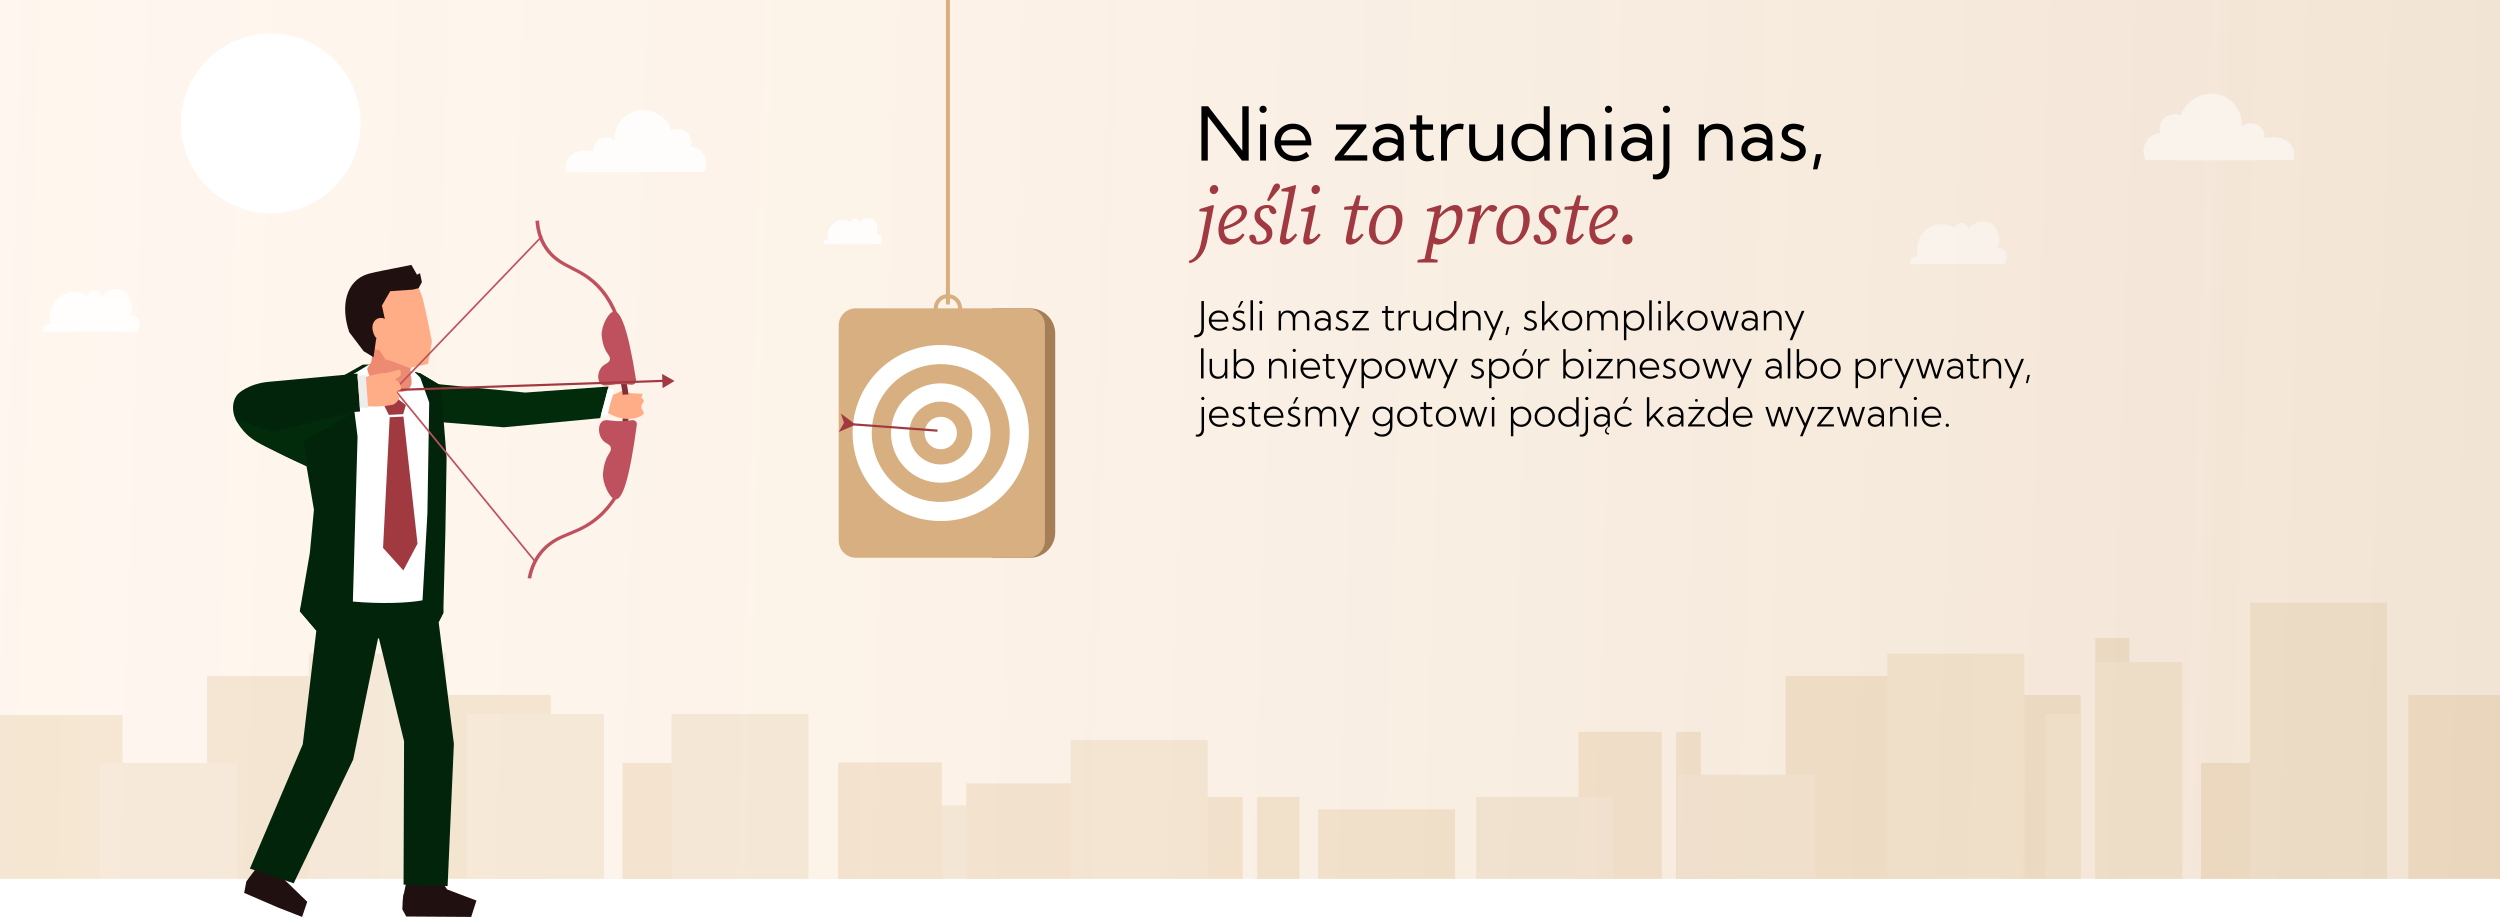 <?xml version="1.0" encoding="UTF-8"?><svg id="Layer_2" xmlns="http://www.w3.org/2000/svg" xmlns:xlink="http://www.w3.org/1999/xlink" viewBox="0 0 2560 938.94"><defs><style>.cls-1{opacity:.85;}.cls-2{fill:#eadbc3;}.cls-2,.cls-3,.cls-4,.cls-5,.cls-6,.cls-7,.cls-8,.cls-9,.cls-10,.cls-11,.cls-12,.cls-13,.cls-14,.cls-15,.cls-16,.cls-17,.cls-18,.cls-19,.cls-20,.cls-21{stroke-width:0px;}.cls-22{opacity:.51;}.cls-23{mask:url(#mask-2);}.cls-4{fill:#ede4d1;}.cls-5{fill:#022b0c;}.cls-24,.cls-17{fill:#bf515e;}.cls-25{mask:url(#mask-3);}.cls-6{fill:url(#linear-gradient-5);}.cls-7{fill:#211010;}.cls-8{fill:url(#linear-gradient-4);}.cls-8,.cls-20{mix-blend-mode:multiply;}.cls-26{clip-path:url(#clippath-1);}.cls-9{fill:#a57e58;}.cls-10{fill:#fff;}.cls-11{fill:#ededed;}.cls-12{fill:#01240b;}.cls-13{fill:url(#linear-gradient-3);}.cls-27{clip-path:url(#clippath);}.cls-14{fill:#ffad86;}.cls-15{fill:#a13941;}.cls-16{fill:#ed8a72;}.cls-28{opacity:.42;}.cls-29{filter:url(#luminosity-noclip);}.cls-18{fill:#872d38;}.cls-30{mask:url(#mask-1);}.cls-31{mask:url(#mask);}.cls-19{fill:url(#linear-gradient);opacity:.36;}.cls-20{fill:url(#linear-gradient-2);}.cls-32{opacity:.61;}.cls-21{fill:#d7af80;}.cls-33{filter:url(#luminosity-noclip-3);}</style><linearGradient id="linear-gradient" x1="-134.97" y1="404.9" x2="2722.09" y2="495.96" gradientUnits="userSpaceOnUse"><stop offset=".04" stop-color="#ffdfc0" stop-opacity=".7"/><stop offset=".41" stop-color="#f3d0ac" stop-opacity=".79"/><stop offset="1" stop-color="#d7af80"/></linearGradient><clipPath id="clippath"><path class="cls-17" d="M616.62,431.61c-4.8,3.74-4.23,14.27,1.05,19.71,3.06,3.16,6.75,3.47,7.73,6.77.94,3.16-1.46,5.72-3.58,9.53,0,0-3.58,6.43-4.38,17.48-.7,9.62,7.12,26.4,13.27,26.24,5.96-.15,13.38-16.21,21.44-76.62.36-2.74-2.37-4.97-5.45-4.44-1.68.29-3.54.54-5.55.73-14.63,1.34-20.31-2.69-24.52.59Z"/></clipPath><filter id="luminosity-noclip" x="606.91" y="426.12" width="26.48" height="83.85" color-interpolation-filters="sRGB" filterUnits="userSpaceOnUse"><feFlood flood-color="#fff" result="bg"/><feBlend in="SourceGraphic" in2="bg"/></filter><filter id="luminosity-noclip-2" x="606.91" y="-14019.33" width="26.48" height="32766" color-interpolation-filters="sRGB" filterUnits="userSpaceOnUse"><feFlood flood-color="#fff" result="bg"/><feBlend in="SourceGraphic" in2="bg"/></filter><mask id="mask-1" x="606.91" y="-14019.33" width="26.48" height="32766" maskUnits="userSpaceOnUse"/><linearGradient id="linear-gradient-2" x1="577.33" y1="640.26" x2="603.38" y2="640.26" gradientTransform="translate(16.33 -159.11) rotate(-1.26)" gradientUnits="userSpaceOnUse"><stop offset=".25" stop-color="#fff"/><stop offset=".32" stop-color="#f3f3f3"/><stop offset=".43" stop-color="#d6d6d6"/><stop offset=".58" stop-color="#a5a5a5"/><stop offset=".76" stop-color="#626262"/><stop offset=".97" stop-color="#0e0e0e"/><stop offset="1" stop-color="#000"/></linearGradient><mask id="mask" x="606.91" y="426.12" width="26.48" height="83.85" maskUnits="userSpaceOnUse"><g class="cls-29"><g class="cls-30"><path class="cls-20" d="M611.58,427.67c4.34-2.54,11.54-1.78,13.32,1.12,1.84,3-3.67,5.78-3.12,11.44.55,5.73,8.79,8.69,11.31,14.96,2.1,5.23-7.06,16.89-7.84,25.03-2.24,23.33,3.72,23.21,2.87,26.7-.48,1.96-3.37,2.86-5.49,3.06-4.48.42-12.51-12.22-11.7-24.85.25-3.88,1.03-3.04,3.77-16.81,1.76-8.87,1.92-11.64.67-14.78-2.01-5.04-5.16-4.74-7.19-9.71-2-4.89-2.12-12.91,3.41-16.15Z"/></g></g></mask><linearGradient id="linear-gradient-3" x1="577.33" y1="640.26" x2="603.38" y2="640.26" gradientTransform="translate(16.33 -159.11) rotate(-1.26)" gradientUnits="userSpaceOnUse"><stop offset=".25" stop-color="#a13941"/><stop offset="1" stop-color="#a13941"/></linearGradient><clipPath id="clippath-1"><path class="cls-17" d="M615.92,393.63c-4.84-3.33-4.39-13.16.83-18.39,3.03-3.03,6.71-3.44,7.65-6.55.9-2.97-1.52-5.28-3.69-8.77,0,0-3.65-5.88-4.58-16.15-.81-8.94,6.81-24.81,12.97-24.85,5.96-.05,13.56,14.68,22.31,70.7.4,2.54-2.32,4.7-5.4,4.31-1.68-.21-3.54-.39-5.56-.5-14.64-.79-20.28,3.13-24.52.21Z"/></clipPath><filter id="luminosity-noclip-3" x="605.2" y="313.19" width="27.51" height="87.58" color-interpolation-filters="sRGB" filterUnits="userSpaceOnUse"><feFlood flood-color="#fff" result="bg"/><feBlend in="SourceGraphic" in2="bg"/></filter><filter id="luminosity-noclip-4" x="605.2" y="-14019.33" width="27.51" height="32766" color-interpolation-filters="sRGB" filterUnits="userSpaceOnUse"><feFlood flood-color="#fff" result="bg"/><feBlend in="SourceGraphic" in2="bg"/></filter><mask id="mask-3" x="605.2" y="-14019.33" width="27.51" height="32766" maskUnits="userSpaceOnUse"/><linearGradient id="linear-gradient-4" x1="576.62" y1="529.19" x2="604.62" y2="529.19" xlink:href="#linear-gradient-2"/><mask id="mask-2" x="605.2" y="313.19" width="27.51" height="87.58" maskUnits="userSpaceOnUse"><g class="cls-33"><g class="cls-25"><path class="cls-8" d="M618.51,313.19c2.81-.1,13.6,5.96,5.25,17.1-9.73,13,10.45,33.75,8.86,39.79-1.35,5.16-7.57,4.66-10.64,10.73-4.24,8.4,4.39,15.82.45,18.85-3.05,2.35-12.04.82-15.68-3.57-4.04-4.89.77-10.62,3.26-23.25,1.6-8.14.17-8.64.83-21.58.7-13.73,3.57-37.92,7.66-38.07Z"/></g></g></mask><linearGradient id="linear-gradient-5" x1="576.62" y1="529.19" x2="604.62" y2="529.19" gradientTransform="translate(16.33 -159.11) rotate(-1.26)" xlink:href="#linear-gradient-3"/></defs><g id="Layer_4"><g class="cls-32"><rect class="cls-2" x="1616.43" y="749.39" width="85.25" height="150.5"/><rect class="cls-2" x="1716.32" y="749.39" width="25.42" height="150.5"/><rect class="cls-2" x="1828.43" y="692.08" width="125.47" height="207.92"/><rect class="cls-2" x="2253.89" y="781.22" width="125.47" height="118.78"/><rect class="cls-2" x="2054.92" y="711.66" width="75.76" height="188.23"/><rect class="cls-2" x="2145.48" y="653.25" width="34.91" height="246.75"/><rect class="cls-4" x="1718.73" y="793.36" width="140.27" height="106.64"/><rect class="cls-4" x="1932.67" y="669.33" width="140.27" height="230.56"/><rect class="cls-4" x="2094.49" y="731.13" width="36.35" height="168.76"/><rect class="cls-4" x="2145.48" y="677.97" width="89.27" height="222.03"/><rect class="cls-2" x="2466.22" y="711.66" width="93.78" height="188.23"/><rect class="cls-4" x="2304.08" y="617.16" width="140.27" height="282.84"/><rect class="cls-2" y="732.22" width="125.47" height="167.67"/><rect class="cls-2" x="212.01" y="692.08" width="125.47" height="207.92"/><rect class="cls-2" x="637.47" y="781.22" width="125.47" height="118.78"/><rect class="cls-4" x="899.5" y="824.75" width="125.47" height="75.14"/><rect class="cls-2" x="438.49" y="711.66" width="125.47" height="188.23"/><rect class="cls-4" x="102.3" y="781.22" width="140.27" height="118.78"/><rect class="cls-4" x="316.24" y="669.33" width="98.12" height="230.56"/><rect class="cls-4" x="429" y="669.33" width="27.35" height="230.56"/><rect class="cls-4" x="478.06" y="731.13" width="140.27" height="168.76"/><rect class="cls-2" x="1205.12" y="816.11" width="67.4" height="83.89"/><rect class="cls-2" x="1287.32" y="816.11" width="43.27" height="83.89"/><rect class="cls-2" x="858.16" y="780.78" width="106.32" height="119.22"/><rect class="cls-4" x="1511.55" y="816.11" width="140.27" height="83.89"/><rect class="cls-2" x="1349.73" y="828.8" width="140.27" height="71.09"/><rect class="cls-4" x="687.65" y="731.13" width="140.27" height="168.76"/><rect class="cls-2" x="989.42" y="802.11" width="121.93" height="97.89"/><rect class="cls-4" x="1096.38" y="757.7" width="140.27" height="142.3"/></g><rect class="cls-19" width="2560" height="900"/><path class="cls-21" d="M970.65,330.27c-8.02,0-14.54-6.52-14.54-14.54s6.52-14.54,14.54-14.54,14.54,6.52,14.54,14.54-6.52,14.54-14.54,14.54ZM970.65,305.33c-5.74,0-10.41,4.67-10.41,10.41s4.67,10.41,10.41,10.41,10.41-4.67,10.41-10.41-4.67-10.41-10.41-10.41Z"/><rect class="cls-21" x="968.59" width="4.13" height="311.79"/><path class="cls-9" d="M1054.62,571.17h-38.36v-255.43h38.36c14.32,0,25.93,11.61,25.93,25.93v203.58c0,14.32-11.61,25.93-25.93,25.93Z"/><path class="cls-21" d="M876.48,315.7h175.87c9.74,0,17.65,7.91,17.65,17.65v220.12c0,9.74-7.91,17.65-17.65,17.65h-175.87c-9.74,0-17.65-7.91-17.65-17.65v-220.12c0-9.74,7.91-17.65,17.65-17.65Z"/><ellipse class="cls-10" cx="963.32" cy="443.42" rx="90.25" ry="90.12"/><ellipse class="cls-21" cx="963.32" cy="443.42" rx="70.65" ry="70.55"/><path class="cls-10" d="M1014.28,443.42c0,28.1-22.82,50.89-50.96,50.89s-50.97-22.78-50.97-50.89,22.82-50.89,50.97-50.89,50.96,22.78,50.96,50.89Z"/><path class="cls-21" d="M995.55,443.42c0,17.78-14.43,32.19-32.23,32.19s-32.23-14.41-32.23-32.19,14.43-32.18,32.23-32.18,32.23,14.41,32.23,32.18Z"/><path class="cls-10" d="M979.86,443.42c0,9.16-7.41,16.58-16.54,16.58s-16.54-7.42-16.54-16.58,7.41-16.58,16.54-16.58,16.54,7.42,16.54,16.58Z"/><polygon class="cls-15" points="960.07 439.88 874.49 433.48 861.08 423.49 864.23 433 858.88 442.35 874.26 435.71 959.91 442.11 960.07 439.88"/><g id="BM1"><path class="cls-14" d="M603.32,408.64c3.98-3.64,14.74-2.27,23.16-4.07,2.83-.61,7.01-2.68,8.93-3.68,1.61-.84,3.49-.92,5.15-.19,5.3,2.33,4.49,1.94,16.86,2.43,1.52.06-.89,9.07-10.3,7.79-3.27-.45-6.09-1.92-7.91-1.78-.24,1.18-1.39,5.86-4.2,7.88-1.34.96-3.13,1.65-7.12,1.55-1.63-.04-16.56-.55-18.05-7.41-.11-.52-7.9-1.25-6.52-2.52Z"/><polygon class="cls-5" points="404.23 422.53 404.26 428.46 515.74 437.55 614.55 428.17 623.13 395.76 537.91 401.99 443.25 392.88 404.23 422.53"/><polygon class="cls-10" points="629.1 399.24 622.55 398.02 615.31 425.32 621.88 424.91 629.1 399.24"/><path class="cls-7" d="M267.89,883.44c-2.71,1.13-15.61,19.11-15.61,19.11l-2.26,11.77,34.28,14.83,25.05,9.8,5.26-15.54-28.73-27.82-17.99-12.15Z"/><path class="cls-7" d="M442.07,888.3c1.85,2.26,0,0,0,0l15.86,22.52,29.95,11.35-5.37,16.77-66.54-.44-3.99-7.34s.35-15.74,1.63-16.25l6.2-29.87,22.26,3.25Z"/><path class="cls-12" d="M430.47,382.36l-41.21-9.41-17.85.47c-6.27,3.55-12.54,7.1-18.8,10.65-8.95,3.63-17.89,7.26-26.84,10.89l-2.69,44.39-1.42,17.28,4.54,65.42-4.19,44.3-15.01,59.52,16.92,19.83-13.88,116.47-54.17,127.31,44.87,15.03,60.91-126.73,25.49-124.23.9.24,25.72,105.27-.53,146.8,45.11,1.54,6.43-145.69-15.61-124.75,4.77-9.23-3.27-83.19.18-108.19.55-41.48-20.95-12.49Z"/><path class="cls-12" d="M430.47,382.36l-41.21-9.41c-5.78.49-11.57.98-17.35,1.47-5.94,3.4-11.88,6.8-17.82,10.21-11.72,3.7-24.72,8.52-38.5,14.87-16.23,7.48-30.2,15.53-41.92,23.17,12.86,15.01,25.73,30.03,38.59,45.04l9.21,54.19-4.19,44.3-10.28,59.68,16.92,19.83,22.75,11.71,14.66-41.4,64.91-1.14,6.02,23.35,16.92-1.26,4.77-9.23,2.12-83.05,1.26-76.19-5.92-73.62-20.95-12.49Z"/><polygon class="cls-16" points="370.78 383.69 407.99 447.79 426.51 397.56 422.27 384.75 420.18 382.95 423.05 348.55 383.55 344.44 380.18 370.89 370.78 383.69"/><path class="cls-10" d="M411.22,401.29c-32.03,2.5-35.19-23.83-35.19-23.83l2.8-4.72-20.47,12.44,7.79,61.91-4.81,168.9c27.88,2.54,55.99,1.64,71.31-1.25l4.99-88.73,1.24-75.38.62-38.47-9.18-25.52-9.67-9.52-.48,5.81s6.34,17.14-8.96,18.34Z"/><path class="cls-14" d="M415.15,284.51s-27.57,4.04-35.66,6.39c-24.59,7.15-25.27,20.15-17.03,47.41,5.05,16.72,26.53,20.58,26.53,20.58l5.56,9.12c5.72.95,24.46,8.74,24.46,8.74l19.35-4.08,3.96-22.95s-6.81-33.66-7.38-35.02c0,0-2.44-13.96-7.51-21.89-4.05-6.34-12.26-8.32-12.26-8.32Z"/><path class="cls-7" d="M421.27,271.24l-17.25,3.44s-21.33,4.1-26.67,5.65c-23.84,6.93-28.68,33.73-19.73,59.86l14.77,19.49,10.11,6.1,2.71-18.94c3.54-1.69,11.95-5.81,11.95-5.81l-6.06-28.14,8.5-14.71,23.11-1.6,5.98-1.49,3.34-6.24-1.92-9.12-3.08,1.59-5.75-10.05Z"/><path class="cls-14" d="M397.74,339.33c-.36,6.99-.88,10.74-6.84,9.45-3.2-.7-7.21-1.41-9.26-10.54-1.54-6.85,2.72-13,8.82-12.71,6.1.29,7.63,6.82,7.28,13.81Z"/><polygon class="cls-15" points="402.16 407.81 393.69 415.84 398.11 424.83 412.86 424.1 415.62 414.76 406.25 407.61 402.16 407.81"/><polygon class="cls-15" points="399.04 427.27 413.15 426.57 427.52 556.75 413.01 584.12 392.25 561.04 399.04 427.27"/></g><path class="cls-18" d="M641.49,442.53l-5.81-.88c1.83-8.64,2.71-17.45,2.61-26.2-.12-10.54-1.65-21.06-4.56-31.28l5.73-1.33c3.02,10.61,4.61,21.54,4.74,32.48.1,9.08-.81,18.24-2.72,27.21Z"/><path class="cls-24" d="M616.62,431.61c-4.8,3.74-4.23,14.27,1.05,19.71,3.06,3.16,6.75,3.47,7.73,6.77.94,3.16-1.46,5.72-3.58,9.53,0,0-3.58,6.43-4.38,17.48-.7,9.62,7.12,26.4,13.27,26.24,5.96-.15,13.38-16.21,21.44-76.62.36-2.74-2.37-4.97-5.45-4.44-1.68.29-3.54.54-5.55.73-14.63,1.34-20.31-2.69-24.52.59Z"/><g class="cls-27"><g class="cls-31"><path class="cls-13" d="M611.58,427.67c4.34-2.54,11.54-1.78,13.32,1.12,1.84,3-3.67,5.78-3.12,11.44.55,5.73,8.79,8.69,11.31,14.96,2.1,5.23-7.06,16.89-7.84,25.03-2.24,23.33,3.72,23.21,2.87,26.7-.48,1.96-3.37,2.86-5.49,3.06-4.48.42-12.51-12.22-11.7-24.85.25-3.88,1.03-3.04,3.77-16.81,1.76-8.87,1.92-11.64.67-14.78-2.01-5.04-5.16-4.74-7.19-9.71-2-4.89-2.12-12.91,3.41-16.15Z"/></g></g><path class="cls-24" d="M615.92,393.63c-4.84-3.33-4.39-13.16.83-18.39,3.03-3.03,6.71-3.44,7.65-6.55.9-2.97-1.52-5.28-3.69-8.77,0,0-3.65-5.88-4.58-16.15-.81-8.94,6.81-24.81,12.97-24.85,5.96-.05,13.56,14.68,22.31,70.7.4,2.54-2.32,4.7-5.4,4.31-1.68-.21-3.54-.39-5.56-.5-14.64-.79-20.28,3.13-24.52.21Z"/><g class="cls-26"><g class="cls-23"><path class="cls-6" d="M618.51,313.19c2.81-.1,13.6,5.96,5.25,17.1-9.73,13,10.45,33.75,8.86,39.79-1.35,5.16-7.57,4.66-10.64,10.73-4.24,8.4,4.39,15.82.45,18.85-3.05,2.35-12.04.82-15.68-3.57-4.04-4.89.77-10.62,3.26-23.25,1.6-8.14.17-8.64.83-21.58.7-13.73,3.57-37.92,7.66-38.07Z"/></g></g><path class="cls-17" d="M632.05,331.34c-6.24-20.28-16.85-35.84-31.53-46.24-5.46-3.86-10.83-6.59-16.02-9.23-9.01-4.57-17.52-8.89-24.85-18.28-6.81-8.72-10.63-19.33-11.36-31.54l3.69-.21c.69,11.61,4.3,21.66,10.73,29.89,6.87,8.79,15.03,12.94,23.68,17.32,5.32,2.7,10.81,5.49,16.49,9.51,15.29,10.83,26.31,26.94,32.76,47.89l-3.57.89Z"/><path class="cls-17" d="M543.9,592.48l-3.64-.48c2.23-12.1,7.35-22.4,15.2-30.59,8.46-8.83,17.46-12.52,26.99-16.44,5.5-2.26,11.18-4.59,17.09-8.05,15.9-9.31,28.38-24.05,37.1-43.8l3.44,1.14c-9.01,20.4-21.97,35.66-38.52,45.36-6.15,3.6-11.96,5.99-17.59,8.3-9.15,3.75-17.78,7.3-25.71,15.57-7.41,7.73-12.25,17.49-14.37,29Z"/><polygon class="cls-15" points="405.01 400.43 404.94 398.19 679.95 388.84 680.01 391.08 405.01 400.43"/><path class="cls-15" d="M678,382.93c4.24,2.39,8.48,4.77,12.71,7.16-4.07,2.47-8.14,4.93-12.21,7.4-.17-4.85-.34-9.71-.51-14.56Z"/><polygon class="cls-17" points="409.21 395.13 407.81 394.09 554.33 241.32 555.73 242.36 409.21 395.13"/><polygon class="cls-17" points="547.18 575.37 404.23 400.47 405.74 399.51 548.68 574.41 547.18 575.37"/><path class="cls-14" d="M626.49,408.69c-1.3,4.76-2.6,9.53-3.9,14.29,6.52,3.62,16.31,7.49,26.68,5.45,1.23-.24,9.44-1.94,9.87-5.48.25-2.02-2.24-3.05-2.35-6.18-.12-3.35,2.67-4.48,2.43-6.4-.54-4.34-13.43-8.52-24.79-5.31-3.46.98-6.14,2.46-7.94,3.64Z"/><path class="cls-14" d="M409.04,392.45c-1.14-1.8-2.84-3.1-4.8-4.05,2.06-.7,3.73-1.83,5.04-3,1.59-1.42,1.66-5.95-.17-7.02-.01,0-8.42,2.35-9.22,2.58-7.22,2.07-4.02-.26-17.64,2.97-14.25,3.37-21.68,6.38-24.93,13.89-.32.74-.87,2.03-1.12,3.43-1.36,1-2.35,1.96-1.72,4.27,3.15,11.47,30.61,12.66,47.98,8.81,1.55-.34,6.58-4.31,6.16-7.96-.28-2.39-2.87-3.94-2.23-5.45.58-1.36,2.95-.73,3.95-2.2,1.35-1.98-1.06-5.88-1.31-6.27Z"/><path class="cls-12" d="M323.28,481.31c-15.95-6.56-28.98-12.87-38.6-17.82-11.4-5.87-21.83-11.22-32.66-21.16-8.14-7.47-11.57-12.87-12.8-19.11-.38-1.92-2.09-10.57,2.94-17.91.95-1.39,3.05-4.05,9.31-7.43,4.77-2.57,13.19-6.21,25.24-7.05,29.75-2.75,59.51-5.51,89.26-8.26.91,12.95,1.81,25.9,2.72,38.85-23.59,1.48-47.18,2.97-70.77,4.45,6.68.58,13.36,1.15,20.04,1.73,1.77,17.9,3.55,35.8,5.32,53.69Z"/><polygon class="cls-11" points="368.58 417.29 377.06 417.78 374.45 384.16 366.06 384.75 368.58 417.29"/><path class="cls-5" d="M316.02,478.33c-5.9-2.77-16.99-7.99-31.33-14.84-18.83-8.99-27.59-13.06-35.72-22.65-3.83-4.52-6.31-8.81-7.83-11.78,12.92,4.42,25.84,8.85,38.75,13.27,27.75-6.93,55.51-13.86,83.26-20.78-10.7,6.46-21.83,12.91-33.4,19.3-6.5,3.59-12.93,7.05-19.3,10.39,1.86,9.03,3.71,18.06,5.57,27.09Z"/><g class="cls-1"><path class="cls-10" d="M141.03,339.1c2.18-3.06,2.53-7.45.87-10.86-1.66-3.4-5.25-5.64-8.87-5.52,4.33-8.06,1.51-19.51-5.97-24.31-7.48-4.8-18.38-2.14-23.12,5.65-.55-3.49-3.57-6.36-6.9-6.57-3.33-.21-6.65,2.25-7.6,5.65-2.49-1.87-5.38-3.12-8.37-3.79-8.45-1.88-17.74,1.28-23.58,8.01-5.84,6.73-8.02,16.8-5.54,25.56-.96-1.91-3.75-1.36-5.37-.04-2.01,1.62-3.49,4.62-2.25,6.95,0,0,63.98-.99,96.22-.07"/></g><g class="cls-1"><path class="cls-10" d="M580.15,175.86c-1.94-7.03-.5-11.98,4.99-17.03,5.48-5.05,15.46-5.71,22.77-3.62-.9-5.07,1.88-10.55,6.62-13.02,4.73-2.47,11.07-1.76,15.08,1.69-1.73-13.96,9.28-28.28,23.77-30.92,14.49-2.64,30.26,6.81,34.05,20.4,5.05-2.3,11.5-1.45,15.71,2.07,4.2,3.52,5.91,9.52,4.16,14.58,5.96.7,11.44,4.39,14.14,9.5,2.69,5.12,2.52,11.51-.45,16.48-41.33.34-135.86.21-140.83-.14"/></g><path class="cls-3" d="M1278.66,164.49h-6.9l-34.99-45.46v45.46h-6.53v-55.66h6.9l34.99,45.46v-45.46h6.53v55.66Z"/><path class="cls-3" d="M1293.36,115.65c-1.04,0-1.91-.36-2.62-1.09-.71-.73-1.06-1.61-1.06-2.65s.35-1.88,1.06-2.6c.71-.72,1.58-1.08,2.62-1.08s1.95.36,2.67,1.08c.72.72,1.08,1.58,1.08,2.6s-.36,1.92-1.08,2.65c-.72.73-1.61,1.09-2.67,1.09ZM1296.4,164.49h-6.09v-37.11h6.09v37.11Z"/><path class="cls-3" d="M1340.63,159.93c-4.6,3.54-9.67,5.31-15.21,5.31-3.86,0-7.32-.87-10.39-2.6-3.07-1.73-5.49-4.09-7.25-7.07-1.77-2.98-2.65-6.35-2.65-10.11s.82-6.83,2.45-9.67c1.63-2.83,3.87-5.07,6.72-6.7,2.84-1.63,6.07-2.45,9.69-2.45s6.98.89,9.82,2.67c2.83,1.78,5.04,4.26,6.62,7.42,1.58,3.17,2.38,6.83,2.38,10.98v1.19h-31.06c.45,2.18,1.34,4.07,2.69,5.68,1.35,1.61,3.02,2.86,5.03,3.75s4.24,1.34,6.72,1.34c4.25,0,8.14-1.4,11.65-4.19l2.82,4.45ZM1311.5,143.71h25.53c-.27-2.3-.98-4.31-2.13-6.03-1.15-1.72-2.63-3.06-4.45-4.03s-3.87-1.45-6.14-1.45-4.37.48-6.22,1.45c-1.84.96-3.34,2.31-4.49,4.03-1.15,1.72-1.85,3.73-2.1,6.03Z"/><path class="cls-3" d="M1400.05,164.49h-33.14v-3.38l22.97-28.24h-21.86v-5.49h31.1v2.93l-23.3,28.69h24.23v5.49Z"/><path class="cls-3" d="M1437.42,164.49h-5.23l-.41-4.9c-1.36,1.76-3.09,3.14-5.2,4.14-2.1,1-4.45,1.5-7.05,1.5s-5.06-.53-7.16-1.58c-2.1-1.05-3.75-2.49-4.95-4.32-1.2-1.83-1.8-3.91-1.8-6.23,0-2.45.65-4.61,1.95-6.48,1.3-1.87,3.07-3.33,5.31-4.4,2.24-1.06,4.78-1.6,7.63-1.6,1.86,0,3.75.23,5.68.69,1.93.46,3.65,1.08,5.16,1.87v-1.56c0-1.98-.5-3.67-1.48-5.07-.99-1.4-2.31-2.47-3.97-3.23-1.66-.75-3.49-1.13-5.49-1.13-1.73,0-3.5.32-5.31.95-1.81.63-3.54,1.6-5.2,2.91l-2-5.23c2.15-1.39,4.42-2.43,6.79-3.14s4.72-1.06,7.05-1.06c3.22,0,5.99.65,8.33,1.95s4.15,3.14,5.44,5.53c1.29,2.39,1.93,5.21,1.93,8.48v21.89ZM1420.6,159.67c1.9,0,3.65-.4,5.23-1.19s2.87-1.94,3.86-3.43c.99-1.5,1.53-3.27,1.63-5.33v-.63c-1.36-1.06-2.89-1.89-4.58-2.47-1.7-.58-3.42-.87-5.18-.87-2.75,0-5.04.67-6.88,2-1.84,1.34-2.76,3.03-2.76,5.08,0,1.29.38,2.45,1.13,3.49.75,1.04,1.79,1.86,3.1,2.45,1.31.59,2.79.89,4.45.89Z"/><path class="cls-3" d="M1468.59,163.6c-2.45,1.09-4.84,1.63-7.16,1.63s-4.18-.49-5.86-1.47c-1.68-.98-2.99-2.35-3.93-4.12-.94-1.77-1.41-3.83-1.41-6.18v-20.63h-6.49v-5.46h6.79v-9.28h5.79v9.28h11.1v5.46h-11.1v19.52c0,2.23.6,4.02,1.8,5.38,1.2,1.36,2.78,2.04,4.73,2.04,1.58,0,3.17-.47,4.75-1.41l1,5.23Z"/><path class="cls-3" d="M1481.72,164.49h-6.09v-37.11h5.34l.26,7.35c1.29-2.55,3.1-4.53,5.44-5.96,2.34-1.42,5.03-2.13,8.07-2.13.67,0,1.35.04,2.04.11.69.07,1.38.19,2.08.33l-.74,5.49c-1.36-.32-2.71-.48-4.04-.48-2.42,0-4.57.59-6.44,1.78-1.87,1.19-3.32,2.82-4.36,4.9s-1.56,4.47-1.56,7.16v18.55Z"/><path class="cls-3" d="M1539.17,164.49h-5.34l-.22-6.01c-1.36,2.18-3.15,3.85-5.36,5.01-2.21,1.16-4.83,1.74-7.85,1.74-4.92,0-8.81-1.49-11.67-4.47-2.86-2.98-4.29-7.06-4.29-12.23v-21.15h6.09v20.71c0,3.51,1,6.32,2.99,8.42,1.99,2.1,4.64,3.15,7.96,3.15s6.26-1.14,8.41-3.41c2.14-2.28,3.21-5.24,3.21-8.91v-19.96h6.09v37.11Z"/><path class="cls-3" d="M1586.89,164.49h-5.42l-.33-5.42c-1.71,1.91-3.79,3.41-6.23,4.51s-5.12,1.65-8.02,1.65c-3.66,0-6.94-.84-9.83-2.52-2.89-1.68-5.18-3.98-6.85-6.9-1.67-2.92-2.5-6.21-2.5-9.87s.83-6.98,2.5-9.89c1.67-2.91,3.95-5.2,6.85-6.88,2.89-1.68,6.17-2.52,9.83-2.52,2.79,0,5.39.51,7.77,1.52,2.39,1.01,4.43,2.42,6.14,4.23v-23.56h6.09v55.66ZM1567.41,159.74c2.47,0,4.72-.58,6.75-1.73,2.03-1.15,3.64-2.72,4.84-4.71,1.2-1.99,1.8-4.25,1.8-6.77v-1.26c0-2.52-.6-4.78-1.8-6.77-1.2-1.99-2.81-3.56-4.84-4.69-2.03-1.14-4.28-1.71-6.75-1.71s-4.87.61-6.9,1.82c-2.03,1.21-3.63,2.86-4.81,4.94-1.18,2.08-1.76,4.43-1.76,7.05s.59,4.98,1.76,7.07c1.17,2.09,2.78,3.74,4.81,4.95,2.03,1.21,4.33,1.82,6.9,1.82Z"/><path class="cls-3" d="M1633.13,164.49h-6.09v-20.71c0-3.51-1-6.32-3.01-8.42-2-2.1-4.66-3.15-7.98-3.15s-6.23,1.13-8.37,3.4c-2.14,2.26-3.21,5.24-3.21,8.92v19.96h-6.09v-37.11h5.31l.22,6.01c1.36-2.18,3.15-3.85,5.38-5.01,2.23-1.16,4.85-1.74,7.87-1.74,4.92,0,8.81,1.48,11.67,4.45s4.29,7.04,4.29,12.21v21.19Z"/><path class="cls-3" d="M1647.08,115.65c-1.04,0-1.91-.36-2.62-1.09-.71-.73-1.06-1.61-1.06-2.65s.35-1.88,1.06-2.6c.71-.72,1.58-1.08,2.62-1.08s1.95.36,2.67,1.08c.72.72,1.08,1.58,1.08,2.6s-.36,1.92-1.08,2.65c-.72.73-1.61,1.09-2.67,1.09ZM1650.13,164.49h-6.09v-37.11h6.09v37.11Z"/><path class="cls-3" d="M1691.76,164.49h-5.23l-.41-4.9c-1.36,1.76-3.09,3.14-5.2,4.14-2.1,1-4.45,1.5-7.05,1.5s-5.06-.53-7.16-1.58c-2.1-1.05-3.75-2.49-4.95-4.32-1.2-1.83-1.8-3.91-1.8-6.23,0-2.45.65-4.61,1.95-6.48,1.3-1.87,3.07-3.33,5.31-4.4,2.24-1.06,4.78-1.6,7.63-1.6,1.86,0,3.75.23,5.68.69,1.93.46,3.65,1.08,5.16,1.87v-1.56c0-1.98-.5-3.67-1.48-5.07-.99-1.4-2.31-2.47-3.97-3.23-1.66-.75-3.49-1.13-5.49-1.13-1.73,0-3.5.32-5.31.95-1.81.63-3.54,1.6-5.2,2.91l-2-5.23c2.15-1.39,4.42-2.43,6.79-3.14s4.72-1.06,7.05-1.06c3.22,0,5.99.65,8.33,1.95s4.15,3.14,5.44,5.53c1.29,2.39,1.93,5.21,1.93,8.48v21.89ZM1674.95,159.67c1.9,0,3.65-.4,5.23-1.19s2.87-1.94,3.86-3.43c.99-1.5,1.53-3.27,1.63-5.33v-.63c-1.36-1.06-2.89-1.89-4.58-2.47-1.7-.58-3.42-.87-5.18-.87-2.75,0-5.04.67-6.88,2-1.84,1.34-2.76,3.03-2.76,5.08,0,1.29.38,2.45,1.13,3.49.75,1.04,1.79,1.86,3.1,2.45,1.31.59,2.79.89,4.45.89Z"/><path class="cls-3" d="M1692.58,183.3v-4.86c.4.07.77.12,1.13.15.36.02.71.04,1.06.04,2.57,0,4.65-.92,6.23-2.75,1.58-1.83,2.38-4.29,2.38-7.38v-41.12h6.12v41.34c0,4.8-1.11,8.51-3.32,11.13-2.21,2.62-5.31,3.93-9.3,3.93-.67,0-1.36-.04-2.08-.13-.72-.09-1.46-.2-2.23-.35ZM1706.42,115.65c-1.04,0-1.91-.36-2.62-1.08-.71-.72-1.06-1.6-1.06-2.63s.35-1.92,1.06-2.63c.71-.72,1.58-1.08,2.62-1.08s1.92.36,2.63,1.08c.72.72,1.08,1.6,1.08,2.63s-.36,1.92-1.08,2.63c-.72.72-1.6,1.08-2.63,1.08Z"/><path class="cls-3" d="M1774.26,164.49h-6.09v-20.71c0-3.51-1-6.32-3.01-8.42-2-2.1-4.66-3.15-7.98-3.15s-6.23,1.13-8.37,3.4c-2.14,2.26-3.21,5.24-3.21,8.92v19.96h-6.09v-37.11h5.31l.22,6.01c1.36-2.18,3.15-3.85,5.38-5.01,2.23-1.16,4.85-1.74,7.87-1.74,4.92,0,8.81,1.48,11.67,4.45s4.29,7.04,4.29,12.21v21.19Z"/><path class="cls-3" d="M1814.97,164.49h-5.23l-.41-4.9c-1.36,1.76-3.09,3.14-5.2,4.14-2.1,1-4.45,1.5-7.05,1.5s-5.06-.53-7.16-1.58c-2.1-1.05-3.75-2.49-4.95-4.32-1.2-1.83-1.8-3.91-1.8-6.23,0-2.45.65-4.61,1.95-6.48,1.3-1.87,3.07-3.33,5.31-4.4,2.24-1.06,4.78-1.6,7.63-1.6,1.86,0,3.75.23,5.68.69,1.93.46,3.65,1.08,5.16,1.87v-1.56c0-1.98-.5-3.67-1.48-5.07-.99-1.4-2.31-2.47-3.97-3.23-1.66-.75-3.49-1.13-5.49-1.13-1.73,0-3.5.32-5.31.95-1.81.63-3.54,1.6-5.2,2.91l-2-5.23c2.15-1.39,4.42-2.43,6.79-3.14s4.72-1.06,7.05-1.06c3.22,0,5.99.65,8.33,1.95s4.15,3.14,5.44,5.53c1.29,2.39,1.93,5.21,1.93,8.48v21.89ZM1798.16,159.67c1.9,0,3.65-.4,5.23-1.19s2.87-1.94,3.86-3.43c.99-1.5,1.53-3.27,1.63-5.33v-.63c-1.36-1.06-2.89-1.89-4.58-2.47-1.7-.58-3.42-.87-5.18-.87-2.75,0-5.04.67-6.88,2-1.84,1.34-2.76,3.03-2.76,5.08,0,1.29.38,2.45,1.13,3.49.75,1.04,1.79,1.86,3.1,2.45,1.31.59,2.79.89,4.45.89Z"/><path class="cls-3" d="M1823.13,161.26l1.6-5.71c.89.84,1.9,1.57,3.04,2.19,1.14.62,2.34,1.09,3.6,1.43s2.54.5,3.82.5c2.3,0,4.16-.51,5.57-1.52,1.41-1.01,2.12-2.34,2.12-3.97,0-1.19-.37-2.17-1.09-2.95-.73-.78-1.69-1.45-2.88-2.02-1.19-.57-2.46-1.11-3.82-1.63-1.66-.64-3.3-1.37-4.94-2.19s-2.99-1.89-4.06-3.23-1.61-3.09-1.61-5.27.52-3.88,1.56-5.42c1.04-1.53,2.49-2.72,4.36-3.56,1.87-.84,4.01-1.26,6.44-1.26,3.66,0,7.26.92,10.8,2.75l-1.82,5.49c-.79-.52-1.71-.98-2.75-1.39s-2.1-.72-3.19-.95c-1.09-.22-2.12-.33-3.08-.33-1.81,0-3.27.41-4.38,1.24-1.11.83-1.67,1.94-1.67,3.32,0,.79.23,1.52.69,2.17.46.66,1.23,1.31,2.32,1.95,1.09.64,2.6,1.36,4.53,2.15,1.71.69,3.39,1.48,5.05,2.36,1.66.88,3.04,2,4.14,3.38,1.1,1.37,1.65,3.16,1.65,5.36s-.58,4.1-1.73,5.77-2.75,2.98-4.79,3.92-4.4,1.41-7.07,1.41c-4.43,0-8.56-1.32-12.39-3.97Z"/><path class="cls-3" d="M1861.02,173.4h-4.49l2.97-15.59h5.57l-4.04,15.59Z"/><path class="cls-15" d="M1217.35,267.25c2.92-1.21,4.94-2.35,6.56-4.37,2.75-3.48,4.86-7.53,6.64-17.33l5.51-28.67-7.94-.49.24-2.35,13.69-4.13,1.05.81-7.13,36.85c-1.54,7.53-4.7,13.69-9.8,17.98-2.59,2.19-5.34,3.48-8.18,3.97l-.65-2.27ZM1238.82,194.36c0-2.67,2.11-4.94,4.45-4.94,2.51,0,4.21,1.7,4.21,4.29s-2.19,5.02-4.54,5.02-4.13-1.7-4.13-4.37Z"/><path class="cls-15" d="M1247.65,235.42c0-13.04,9.8-25.51,21.14-25.51,5.18,0,8.1,2.67,8.1,7.45,0,5.18-5.1,12.55-23.57,17.9.32,6.88,3.4,9.64,8.34,9.64s8.75-3.16,10.93-5.91l1.86,1.46c-3.4,5.51-8.67,10.04-14.66,10.04-7.05,0-12.15-4.7-12.15-15.06ZM1253.32,232.1c13.45-3.89,18.14-9.56,18.14-13.93,0-3-1.78-4.78-4.45-4.78-5.02,0-12.88,8.59-13.69,18.71Z"/><path class="cls-15" d="M1279.16,242.47c.4-1.38,1.7-2.27,3-2.27,2.35,0,3.32,1.3,3.89,3.56l.89,3.48c.32.08.73.08,1.13.08,5.59,0,8.91-2.67,8.91-6.88,0-2.59-.65-4.7-5.26-8.02-4.05-3.08-7.13-6.07-7.13-11.18,0-6.32,5.1-11.34,12.88-11.34,4.78,0,8.42,1.86,9.64,7.13-.49,1.54-1.62,2.27-3.08,2.27-1.86,0-3.32-1.38-4.13-3.81l-.73-2.35c-.32-.08-.73-.08-1.13-.08-5.59,0-7.69,3-7.69,6.64,0,3.4,1.38,5.1,5.99,8.5,4.86,3.64,6.56,6.07,6.56,10.77,0,6.72-5.51,11.5-13.69,11.5-6.32,0-9.48-3.16-10.04-8.02ZM1303.45,191.36c1.05-2.19,2.35-3.48,4.13-3.48s3.16.97,3.16,2.83c0,1.21-.49,2.43-1.78,3.97-3.24,3.89-6.4,7.61-9.64,11.5l-1.86-1.21c2.03-4.54,4.05-9.07,5.99-13.61Z"/><path class="cls-15" d="M1310.58,245.79c0-1.13.24-2.59.73-5.43l5.83-29.64c.97-4.78,1.86-9.56,2.59-14.34l-7.61-.49.32-2.35,13.93-4.05.89.65-9.72,48.19c-.49,2.19-.73,3.89-.73,4.7,0,1.21.97,1.86,2.02,1.86,1.7,0,4.46-2.11,7.69-5.83l1.86,1.54c-3.48,4.78-7.53,9.88-13.28,9.88-2.51,0-4.54-1.54-4.54-4.7Z"/><path class="cls-15" d="M1335.29,240.45l4.94-23.57-8.02-.49.32-2.35,13.77-4.13,1.05.81-5.75,27.78c-.4,2.02-.73,3.73-.73,4.62,0,1.13.89,1.78,1.78,1.78,1.94,0,4.54-1.94,7.78-5.83l2.03,1.54c-3.64,4.86-7.86,9.88-13.61,9.88-2.27,0-4.37-1.38-4.37-4.13,0-1.21.16-2.59.81-5.91ZM1342.98,194.36c0-2.67,2.11-4.94,4.46-4.94,2.51,0,4.21,1.7,4.21,4.29s-2.19,5.02-4.54,5.02-4.13-1.7-4.13-4.37Z"/><path class="cls-15" d="M1378.14,246.36c0-1.21.08-2.59.73-5.91l5.51-25.68h-8.26l.65-3.08,8.67-.81,3.81-10.77h4.13l-2.27,10.85h10.29l-.89,4.37-10.29-.32-4.94,23.33c-.49,2.19-.73,3.89-.73,4.7,0,1.21.97,1.86,1.94,1.86,2.19,0,4.62-1.94,7.94-5.83l1.94,1.54c-3.32,4.86-8.26,9.88-13.77,9.88-2.35,0-4.46-1.38-4.46-4.13Z"/><path class="cls-15" d="M1401.87,236.23c0-14.58,9.64-26.32,21.14-26.32,7.61,0,13.12,5.02,13.12,14.17,0,14.09-9.4,26.4-20.82,26.4-7.45,0-13.45-5.02-13.45-14.25ZM1429.57,225.3c0-8.75-3.08-12.15-7.45-12.15-7.69,0-13.69,10.04-13.69,22.11,0,8.5,3.32,11.99,7.86,11.99,7.94,0,13.28-11.1,13.28-21.95Z"/><path class="cls-15" d="M1467.96,249.27c-1.46,6.97-2.35,11.58-3,15.63l7.45,1.22-.65,2.75h-20.49l.57-2.75,6.96-1.13,10.21-48.11-8.02-.49.32-2.35,13.77-4.13,1.05.81-1.94,9.07c4.94-6.16,11.42-9.88,16.04-9.88,3.97,0,7.37,2.67,7.37,9.96,0,13.69-13.36,30.62-25.03,30.62-1.78,0-3.24-.41-4.62-1.21ZM1473.31,223.76l-3.97,18.95c2.19,1.62,4.29,2.27,6.16,2.27,4.05,0,7.78-2.51,10.61-6.16,3.24-4.29,5.26-10.12,5.26-15.71,0-5.26-1.86-7.78-4.94-7.78-3.32,0-7.94,3-13.12,8.42Z"/><path class="cls-15" d="M1510.49,216.88l-8.02-.49.32-2.35,13.36-4.13,1.05.81-1.78,10.85c3.48-6.07,7.94-11.66,12.23-11.66,2.27,0,4.29.65,5.43,2.43-.08,2.67-1.62,4.54-4.29,4.54-1.38,0-3.16-.89-4.78-2.19-3.97,3.32-7.05,7.94-10.04,13.53l-.89,4.21c-1.21,5.67-2.19,11.26-3.24,17.01l-5.43.65-.81-.65,6.88-32.56Z"/><path class="cls-15" d="M1532.2,236.23c0-14.58,9.64-26.32,21.14-26.32,7.61,0,13.12,5.02,13.12,14.17,0,14.09-9.4,26.4-20.82,26.4-7.45,0-13.45-5.02-13.45-14.25ZM1559.9,225.3c0-8.75-3.08-12.15-7.45-12.15-7.69,0-13.69,10.04-13.69,22.11,0,8.5,3.32,11.99,7.86,11.99,7.94,0,13.28-11.1,13.28-21.95Z"/><path class="cls-15" d="M1570.26,242.47c.41-1.38,1.7-2.27,3-2.27,2.35,0,3.32,1.3,3.89,3.56l.89,3.48c.32.08.73.08,1.13.08,5.59,0,8.91-2.67,8.91-6.88,0-2.59-.65-4.7-5.26-8.02-4.05-3.08-7.13-6.07-7.13-11.18,0-6.32,5.1-11.34,12.88-11.34,4.78,0,8.42,1.86,9.64,7.13-.49,1.54-1.62,2.27-3.08,2.27-1.86,0-3.32-1.38-4.13-3.81l-.73-2.35c-.32-.08-.73-.08-1.13-.08-5.59,0-7.7,3-7.7,6.64,0,3.4,1.38,5.1,5.99,8.5,4.86,3.64,6.56,6.07,6.56,10.77,0,6.72-5.51,11.5-13.69,11.5-6.32,0-9.48-3.16-10.04-8.02Z"/><path class="cls-15" d="M1603.8,246.36c0-1.21.08-2.59.73-5.91l5.51-25.68h-8.26l.65-3.08,8.67-.81,3.81-10.77h4.13l-2.27,10.85h10.29l-.89,4.37-10.29-.32-4.94,23.33c-.49,2.19-.73,3.89-.73,4.7,0,1.21.97,1.86,1.94,1.86,2.19,0,4.62-1.94,7.94-5.83l1.94,1.54c-3.32,4.86-8.26,9.88-13.77,9.88-2.35,0-4.46-1.38-4.46-4.13Z"/><path class="cls-15" d="M1627.53,235.42c0-13.04,9.8-25.51,21.14-25.51,5.18,0,8.1,2.67,8.1,7.45,0,5.18-5.1,12.55-23.57,17.9.32,6.88,3.4,9.64,8.34,9.64s8.75-3.16,10.93-5.91l1.86,1.46c-3.4,5.51-8.67,10.04-14.66,10.04-7.05,0-12.15-4.7-12.15-15.06ZM1633.2,232.1c13.45-3.89,18.14-9.56,18.14-13.93,0-3-1.78-4.78-4.45-4.78-5.02,0-12.88,8.59-13.69,18.71Z"/><path class="cls-15" d="M1661.23,245.63c0-3.24,2.67-5.59,5.75-5.59,2.83,0,4.7,2.11,4.7,4.62,0,3.24-2.59,5.59-5.67,5.59-2.75,0-4.78-1.94-4.78-4.62Z"/><path class="cls-3" d="M1222.96,345.54l-.1-2.34c2.44,0,4.27-.6,5.5-1.81,1.22-1.21,1.83-2.99,1.83-5.36v-27.73h2.64v27.53c0,2.23-.35,4.06-1.05,5.5-.7,1.43-1.78,2.5-3.22,3.18-1.45.69-3.31,1.03-5.6,1.03Z"/><path class="cls-3" d="M1256.81,335.83c-2.46,1.94-5.18,2.9-8.17,2.9-2.07,0-3.92-.46-5.55-1.39-1.64-.93-2.92-2.19-3.85-3.79s-1.4-3.42-1.4-5.45.44-3.71,1.31-5.25c.87-1.53,2.07-2.74,3.59-3.62s3.25-1.32,5.18-1.32,3.69.46,5.19,1.39c1.49.93,2.66,2.21,3.5,3.84.84,1.64,1.26,3.53,1.26,5.68v.62h-17.38c.16,1.4.62,2.63,1.39,3.68.77,1.05,1.75,1.88,2.95,2.46,1.2.59,2.55.88,4.04.88,2.46,0,4.71-.81,6.77-2.44l1.16,1.8ZM1240.42,327.32h15.15c-.12-1.43-.51-2.68-1.18-3.74-.67-1.07-1.54-1.9-2.63-2.5s-2.33-.9-3.71-.9-2.66.3-3.77.9-2.01,1.44-2.68,2.51c-.67,1.07-1.06,2.32-1.17,3.73Z"/><path class="cls-3" d="M1261.88,336.59l.72-2.28c.49.45,1.04.84,1.65,1.16s1.24.57,1.9.74c.66.17,1.33.26,2.01.26,1.36,0,2.47-.33,3.32-1,.85-.67,1.28-1.53,1.28-2.6,0-.76-.21-1.38-.64-1.87-.43-.49-.99-.9-1.68-1.25-.69-.35-1.43-.67-2.2-.98-.89-.35-1.77-.74-2.62-1.17-.85-.43-1.56-1-2.11-1.69-.55-.69-.83-1.61-.83-2.74,0-1.07.26-1.99.79-2.77s1.27-1.39,2.22-1.82c.95-.43,2.06-.65,3.31-.65,1.8,0,3.58.44,5.33,1.32l-.76,2.22c-.41-.25-.88-.48-1.4-.67-.52-.19-1.05-.34-1.6-.45-.55-.11-1.07-.16-1.56-.16-1.13,0-2.05.27-2.74.81s-1.04,1.25-1.04,2.13c0,.57.16,1.07.47,1.49s.79.81,1.43,1.17,1.44.74,2.4,1.14c.92.37,1.82.8,2.7,1.27.88.47,1.61,1.08,2.19,1.81.58.73.87,1.69.87,2.86s-.3,2.17-.89,3.05c-.59.89-1.41,1.58-2.46,2.07s-2.27.74-3.65.74c-2.31,0-4.44-.71-6.41-2.14ZM1269.37,314.97h-1.8l3.22-6.67h2.44l-3.86,6.67Z"/><path class="cls-3" d="M1283.08,338.33h-2.58v-30.83h2.58v30.83Z"/><path class="cls-3" d="M1291.09,311.29c-.47,0-.86-.16-1.17-.49-.31-.33-.47-.72-.47-1.19s.16-.84.47-1.16.7-.48,1.17-.48.88.16,1.21.48c.33.32.49.71.49,1.16s-.16.86-.49,1.19c-.33.33-.73.49-1.21.49ZM1292.33,338.33h-2.46v-20.02h2.46v20.02Z"/><path class="cls-3" d="M1340.73,338.33h-2.46v-10.87c0-2.31-.52-4.11-1.56-5.4-1.04-1.29-2.5-1.93-4.36-1.93s-3.36.65-4.44,1.95-1.62,3.09-1.62,5.38v10.87h-2.46v-10.87c0-2.31-.52-4.11-1.56-5.4-1.04-1.29-2.5-1.93-4.38-1.93s-3.36.65-4.44,1.95-1.62,3.09-1.62,5.38v10.87h-2.46v-20.02h2.04l.1,3.94c.64-1.43,1.55-2.51,2.73-3.24,1.18-.73,2.59-1.1,4.23-1.1,1.77,0,3.28.43,4.5,1.28,1.23.85,2.11,2.08,2.64,3.66.6-1.61,1.52-2.84,2.75-3.68s2.74-1.26,4.51-1.26c2.48,0,4.41.79,5.8,2.38,1.38,1.59,2.07,3.81,2.07,6.67v11.37Z"/><path class="cls-3" d="M1362.62,338.33h-2.1l-.2-3.34c-.67,1.15-1.6,2.06-2.8,2.73s-2.57,1.01-4.1,1.01c-1.42,0-2.68-.28-3.79-.83s-1.99-1.31-2.63-2.28c-.64-.97-.96-2.07-.96-3.29s.35-2.42,1.04-3.4c.69-.99,1.65-1.76,2.86-2.33,1.21-.57,2.6-.85,4.14-.85,1.08,0,2.16.14,3.22.42,1.07.28,2.02.67,2.86,1.18v-1.36c0-1.21-.27-2.26-.8-3.12-.53-.87-1.26-1.53-2.19-1.99-.93-.46-1.98-.69-3.15-.69-1.01,0-2.03.18-3.04.55-1.01.37-1.96.91-2.84,1.63l-.88-2.12c1.09-.76,2.26-1.34,3.51-1.73,1.25-.39,2.49-.59,3.73-.59,1.67,0,3.11.34,4.31,1.02,1.21.68,2.14,1.65,2.81,2.89.67,1.25,1,2.73,1,4.45v12.05ZM1353.81,336.47c1.16,0,2.21-.25,3.15-.75.94-.5,1.7-1.21,2.27-2.12.57-.91.88-1.97.92-3.15v-.68c-.83-.63-1.72-1.1-2.69-1.43-.97-.33-1.97-.49-3.01-.49-1.7,0-3.1.41-4.21,1.22-1.12.81-1.67,1.86-1.67,3.14,0,.8.23,1.52.69,2.17.46.65,1.09,1.16,1.88,1.53.79.37,1.68.56,2.67.56Z"/><path class="cls-3" d="M1367.48,336.59l.72-2.28c.49.45,1.04.84,1.65,1.16.61.32,1.24.57,1.9.74.66.17,1.33.26,2.01.26,1.36,0,2.47-.33,3.32-1,.85-.67,1.28-1.53,1.28-2.6,0-.76-.21-1.38-.64-1.87-.43-.49-.99-.9-1.68-1.25-.69-.35-1.43-.67-2.2-.98-.89-.35-1.77-.74-2.62-1.17-.85-.43-1.56-1-2.11-1.69-.55-.69-.83-1.61-.83-2.74,0-1.07.26-1.99.79-2.77s1.27-1.39,2.22-1.82c.95-.43,2.06-.65,3.31-.65,1.8,0,3.58.44,5.33,1.32l-.76,2.22c-.41-.25-.88-.48-1.4-.67-.52-.19-1.05-.34-1.6-.45-.55-.11-1.07-.16-1.56-.16-1.13,0-2.05.27-2.74.81-.69.54-1.04,1.25-1.04,2.13,0,.57.16,1.07.47,1.49.31.42.79.81,1.43,1.17s1.44.74,2.4,1.14c.92.37,1.82.8,2.7,1.27.88.47,1.61,1.08,2.19,1.81.58.73.87,1.69.87,2.86s-.3,2.17-.89,3.05c-.59.89-1.42,1.58-2.46,2.07-1.05.49-2.27.74-3.65.74-2.31,0-4.44-.71-6.41-2.14Z"/><path class="cls-3" d="M1401.75,338.33h-17.26v-1.46l13.13-16.34h-12.51v-2.22h16.2v1.3l-13.27,16.5h13.71v2.22Z"/><path class="cls-3" d="M1427.86,337.87c-1.21.57-2.42.86-3.6.86-1.12,0-2.1-.25-2.93-.74s-1.49-1.19-1.95-2.08c-.47-.89-.7-1.94-.7-3.12v-12.25h-3.5v-2.22h3.6v-5h2.36v5h6.13v2.22h-6.13v11.81c0,1.25.33,2.26,1,3.02s1.55,1.14,2.64,1.14c.87,0,1.74-.25,2.62-.76l.46,2.12Z"/><path class="cls-3" d="M1434.53,338.33h-2.46v-20.02h2.18l.1,4.42c.67-1.55,1.66-2.74,2.97-3.57,1.31-.83,2.85-1.25,4.61-1.25.32,0,.65.02.99.05.34.03.68.08,1.01.15l-.3,2.22c-.65-.13-1.31-.2-1.96-.2-1.39,0-2.62.34-3.7,1.02s-1.93,1.62-2.53,2.81c-.61,1.19-.91,2.57-.91,4.13v10.23Z"/><path class="cls-3" d="M1465.46,338.33h-2.18l-.08-3.76c-.71,1.35-1.68,2.38-2.91,3.09s-2.71,1.07-4.43,1.07c-2.64,0-4.72-.8-6.24-2.41-1.51-1.61-2.27-3.82-2.27-6.64v-11.37h2.46v11.21c0,2.14.58,3.83,1.74,5.07,1.16,1.25,2.73,1.87,4.7,1.87s3.68-.66,4.91-1.97c1.23-1.31,1.84-3.07,1.84-5.26v-10.93h2.46v20.02Z"/><path class="cls-3" d="M1491.34,338.33h-2.22l-.12-3.84c-.85,1.32-2,2.36-3.43,3.11-1.44.75-3.03,1.13-4.78,1.13-1.98,0-3.74-.45-5.29-1.36-1.55-.91-2.78-2.15-3.68-3.72-.9-1.57-1.35-3.35-1.35-5.33s.45-3.77,1.35-5.34c.9-1.57,2.13-2.81,3.68-3.71,1.55-.91,3.32-1.36,5.29-1.36,1.71,0,3.27.36,4.68,1.09,1.42.73,2.55,1.73,3.4,3.01v-13.71h2.46v30.03ZM1480.95,336.51c1.46,0,2.78-.34,3.98-1.01,1.2-.67,2.16-1.59,2.87-2.76.71-1.17,1.07-2.49,1.07-3.97v-.9c0-1.47-.35-2.79-1.06-3.95-.71-1.17-1.66-2.09-2.85-2.76-1.2-.67-2.53-1.01-4.01-1.01s-2.87.36-4.07,1.07c-1.21.71-2.16,1.69-2.85,2.92-.69,1.23-1.04,2.63-1.04,4.17s.35,2.96,1.04,4.19c.69,1.23,1.64,2.21,2.84,2.93s2.56,1.08,4.08,1.08Z"/><path class="cls-3" d="M1516.19,338.33h-2.46v-11.21c0-2.14-.59-3.83-1.76-5.07-1.17-1.25-2.76-1.87-4.75-1.87s-3.7.66-4.94,1.97c-1.24,1.31-1.86,3.07-1.86,5.26v10.93h-2.46v-20.02h2.18l.08,3.76c.69-1.35,1.67-2.38,2.92-3.09,1.25-.71,2.75-1.07,4.48-1.07,2.67,0,4.76.8,6.29,2.4s2.28,3.82,2.28,6.65v11.37Z"/><path class="cls-3" d="M1527.1,348.34h-2.68l4.22-10.21-9.45-19.82h2.72l7.91,16.96,7.03-16.96h2.66l-12.41,30.03Z"/><path class="cls-3" d="M1543.35,343.14h-1.84l1.76-8.41h2.32l-2.24,8.41Z"/><path class="cls-3" d="M1560.41,336.59l.72-2.28c.49.45,1.04.84,1.65,1.16s1.24.57,1.9.74c.66.17,1.33.26,2.01.26,1.36,0,2.47-.33,3.32-1,.85-.67,1.28-1.53,1.28-2.6,0-.76-.21-1.38-.64-1.87-.43-.49-.99-.9-1.68-1.25-.69-.35-1.43-.67-2.2-.98-.89-.35-1.77-.74-2.62-1.17-.85-.43-1.56-1-2.11-1.69-.55-.69-.83-1.61-.83-2.74,0-1.07.26-1.99.79-2.77s1.27-1.39,2.22-1.82c.95-.43,2.06-.65,3.31-.65,1.8,0,3.58.44,5.33,1.32l-.76,2.22c-.41-.25-.88-.48-1.4-.67-.52-.19-1.05-.34-1.6-.45-.55-.11-1.07-.16-1.56-.16-1.13,0-2.05.27-2.74.81s-1.04,1.25-1.04,2.13c0,.57.16,1.07.47,1.49s.79.81,1.43,1.17,1.44.74,2.4,1.14c.92.37,1.82.8,2.7,1.27.88.47,1.61,1.08,2.19,1.81.58.73.87,1.69.87,2.86s-.3,2.17-.89,3.05c-.59.89-1.41,1.58-2.46,2.07s-2.27.74-3.65.74c-2.31,0-4.44-.71-6.41-2.14Z"/><path class="cls-3" d="M1581.49,338.33h-2.46v-30.03h2.46v22l1.42-1.72,9.75-10.27h3.08l-8.13,8.63,9.45,11.39h-3.18l-7.97-9.59-4.42,4.7v4.88Z"/><path class="cls-3" d="M1609.88,338.73c-1.98,0-3.75-.45-5.33-1.36-1.58-.91-2.82-2.15-3.72-3.71-.91-1.57-1.36-3.35-1.36-5.34s.45-3.75,1.36-5.32c.91-1.57,2.15-2.81,3.72-3.72,1.58-.91,3.35-1.37,5.33-1.37s3.72.46,5.29,1.37c1.56.91,2.8,2.16,3.7,3.72.91,1.57,1.36,3.34,1.36,5.32s-.45,3.75-1.36,5.33c-.91,1.57-2.14,2.82-3.7,3.72-1.56.91-3.32,1.36-5.29,1.36ZM1609.86,336.51c1.49,0,2.83-.36,4.01-1.08,1.18-.72,2.12-1.7,2.8-2.93.69-1.23,1.03-2.63,1.03-4.19s-.34-2.92-1.03-4.15c-.69-1.23-1.62-2.21-2.8-2.93-1.18-.72-2.52-1.08-4.01-1.08s-2.84.36-4.02,1.08-2.12,1.7-2.81,2.93c-.69,1.23-1.03,2.62-1.03,4.15s.34,2.96,1.03,4.19c.69,1.23,1.62,2.21,2.81,2.93s2.53,1.08,4.02,1.08Z"/><path class="cls-3" d="M1656.62,338.33h-2.46v-10.87c0-2.31-.52-4.11-1.56-5.4-1.04-1.29-2.5-1.93-4.36-1.93s-3.36.65-4.44,1.95-1.62,3.09-1.62,5.38v10.87h-2.46v-10.87c0-2.31-.52-4.11-1.56-5.4-1.04-1.29-2.5-1.93-4.38-1.93s-3.36.65-4.44,1.95-1.62,3.09-1.62,5.38v10.87h-2.46v-20.02h2.04l.1,3.94c.64-1.43,1.55-2.51,2.73-3.24,1.18-.73,2.59-1.1,4.23-1.1,1.78,0,3.28.43,4.5,1.28,1.23.85,2.11,2.08,2.64,3.66.6-1.61,1.52-2.84,2.75-3.68s2.74-1.26,4.51-1.26c2.48,0,4.41.79,5.8,2.38,1.38,1.59,2.07,3.81,2.07,6.67v11.37Z"/><path class="cls-3" d="M1665.37,348.34h-2.46v-30.03h2.22l.1,3.84c.87-1.32,2.02-2.36,3.46-3.11,1.44-.75,3.04-1.13,4.79-1.13,1.96,0,3.72.45,5.27,1.36,1.55.91,2.78,2.15,3.68,3.71.9,1.57,1.35,3.35,1.35,5.34s-.45,3.75-1.35,5.33c-.9,1.57-2.13,2.82-3.68,3.72-1.55.91-3.31,1.36-5.27,1.36-1.71,0-3.27-.36-4.68-1.08-1.42-.72-2.56-1.72-3.42-3v13.69ZM1673.34,336.47c1.52,0,2.88-.35,4.07-1.05s2.13-1.67,2.8-2.9c.67-1.23,1.01-2.64,1.01-4.21s-.34-2.98-1.02-4.2c-.68-1.23-1.62-2.2-2.8-2.9-1.19-.71-2.54-1.06-4.06-1.06-1.44,0-2.75.32-3.93.97-1.18.65-2.13,1.54-2.85,2.67-.72,1.13-1.12,2.42-1.18,3.86v1.36c.07,1.44.46,2.73,1.17,3.85.71,1.13,1.66,2.01,2.84,2.65,1.18.64,2.5.96,3.95.96Z"/><path class="cls-3" d="M1691.38,338.33h-2.58v-30.83h2.58v30.83Z"/><path class="cls-3" d="M1699.39,311.29c-.47,0-.86-.16-1.17-.49-.31-.33-.47-.72-.47-1.19s.16-.84.47-1.16.7-.48,1.17-.48.88.16,1.21.48.49.71.49,1.16-.16.86-.49,1.19c-.33.33-.73.49-1.21.49ZM1700.63,338.33h-2.46v-20.02h2.46v20.02Z"/><path class="cls-3" d="M1709.89,338.33h-2.46v-30.03h2.46v22l1.42-1.72,9.75-10.27h3.08l-8.13,8.63,9.45,11.39h-3.18l-7.97-9.59-4.42,4.7v4.88Z"/><path class="cls-3" d="M1738.28,338.73c-1.98,0-3.75-.45-5.33-1.36-1.58-.91-2.82-2.15-3.72-3.71-.91-1.57-1.36-3.35-1.36-5.34s.45-3.75,1.36-5.32c.91-1.57,2.15-2.81,3.72-3.72,1.58-.91,3.35-1.37,5.33-1.37s3.72.46,5.29,1.37c1.56.91,2.8,2.16,3.7,3.72.91,1.57,1.36,3.34,1.36,5.32s-.45,3.75-1.36,5.33c-.91,1.57-2.14,2.82-3.7,3.72-1.56.91-3.32,1.36-5.29,1.36ZM1738.26,336.51c1.49,0,2.83-.36,4.01-1.08,1.18-.72,2.12-1.7,2.8-2.93.69-1.23,1.03-2.63,1.03-4.19s-.34-2.92-1.03-4.15c-.69-1.23-1.62-2.21-2.8-2.93-1.18-.72-2.52-1.08-4.01-1.08s-2.84.36-4.02,1.08-2.12,1.7-2.81,2.93c-.69,1.23-1.03,2.62-1.03,4.15s.34,2.96,1.03,4.19c.69,1.23,1.62,2.21,2.81,2.93s2.53,1.08,4.02,1.08Z"/><path class="cls-3" d="M1773.98,338.33h-2.82l-5.1-16.42-5.11,16.42h-2.8l-6.51-20.02h2.6l5.29,16.9,5.37-16.9h2.32l5.37,16.9,5.3-16.9h2.6l-6.51,20.02Z"/><path class="cls-3" d="M1799.88,338.33h-2.1l-.2-3.34c-.67,1.15-1.6,2.06-2.8,2.73s-2.57,1.01-4.1,1.01c-1.42,0-2.68-.28-3.79-.83s-1.99-1.31-2.63-2.28c-.64-.97-.96-2.07-.96-3.29s.35-2.42,1.04-3.4c.69-.99,1.65-1.76,2.86-2.33,1.21-.57,2.6-.85,4.14-.85,1.08,0,2.16.14,3.22.42,1.07.28,2.02.67,2.86,1.18v-1.36c0-1.21-.27-2.26-.8-3.12-.53-.87-1.26-1.53-2.19-1.99-.93-.46-1.98-.69-3.15-.69-1.01,0-2.03.18-3.04.55-1.01.37-1.96.91-2.84,1.63l-.88-2.12c1.09-.76,2.26-1.34,3.51-1.73,1.25-.39,2.49-.59,3.73-.59,1.67,0,3.11.34,4.31,1.02,1.21.68,2.14,1.65,2.81,2.89.67,1.25,1,2.73,1,4.45v12.05ZM1791.07,336.47c1.16,0,2.21-.25,3.15-.75.94-.5,1.7-1.21,2.27-2.12.57-.91.88-1.97.92-3.15v-.68c-.83-.63-1.72-1.1-2.69-1.43-.97-.33-1.97-.49-3.01-.49-1.7,0-3.1.41-4.21,1.22-1.12.81-1.67,1.86-1.67,3.14,0,.8.23,1.52.69,2.17.46.65,1.09,1.16,1.88,1.53.79.37,1.68.56,2.67.56Z"/><path class="cls-3" d="M1824.39,338.33h-2.46v-11.21c0-2.14-.59-3.83-1.76-5.07-1.17-1.25-2.76-1.87-4.74-1.87s-3.7.66-4.95,1.97c-1.24,1.31-1.86,3.07-1.86,5.26v10.93h-2.46v-20.02h2.18l.08,3.76c.69-1.35,1.67-2.38,2.92-3.09,1.25-.71,2.75-1.07,4.48-1.07,2.67,0,4.76.8,6.29,2.4s2.28,3.82,2.28,6.65v11.37Z"/><path class="cls-3" d="M1835.3,348.34h-2.68l4.22-10.21-9.45-19.82h2.72l7.91,16.96,7.03-16.96h2.66l-12.41,30.03Z"/><path class="cls-3" d="M1232.45,387.53h-2.58v-30.83h2.58v30.83Z"/><path class="cls-3" d="M1256.77,387.53h-2.18l-.08-3.76c-.71,1.35-1.68,2.38-2.91,3.09s-2.71,1.07-4.43,1.07c-2.64,0-4.72-.8-6.24-2.41-1.51-1.61-2.27-3.82-2.27-6.64v-11.37h2.46v11.21c0,2.14.58,3.83,1.74,5.07,1.16,1.25,2.73,1.87,4.7,1.87s3.68-.66,4.91-1.97c1.23-1.31,1.84-3.07,1.84-5.26v-10.93h2.46v20.02Z"/><path class="cls-3" d="M1265.58,387.53h-2.2v-30.03h2.46v13.81c.87-1.29,2.01-2.32,3.42-3.07,1.42-.75,2.99-1.13,4.72-1.13,1.96,0,3.71.45,5.26,1.36,1.54.91,2.76,2.15,3.65,3.71.89,1.57,1.34,3.35,1.34,5.34s-.45,3.75-1.34,5.33c-.89,1.57-2.11,2.82-3.65,3.72-1.54.91-3.29,1.36-5.26,1.36-1.78,0-3.38-.39-4.81-1.18s-2.59-1.84-3.47-3.16l-.12,3.94ZM1273.79,385.71c1.51,0,2.86-.36,4.05-1.07,1.19-.71,2.14-1.69,2.83-2.92.69-1.23,1.04-2.63,1.04-4.17s-.35-2.96-1.04-4.2-1.64-2.22-2.83-2.93c-1.2-.71-2.55-1.07-4.05-1.07s-2.75.33-3.91.99c-1.17.66-2.11,1.56-2.82,2.7s-1.12,2.44-1.21,3.89v1.18c.09,1.45.49,2.76,1.2,3.9.71,1.15,1.64,2.05,2.81,2.71s2.48.99,3.93.99Z"/><path class="cls-3" d="M1317.69,387.53h-2.46v-11.21c0-2.14-.59-3.83-1.76-5.07-1.17-1.25-2.76-1.87-4.74-1.87s-3.7.66-4.95,1.97c-1.24,1.31-1.86,3.07-1.86,5.26v10.93h-2.46v-20.02h2.18l.08,3.76c.69-1.35,1.67-2.38,2.92-3.09,1.25-.71,2.75-1.07,4.48-1.07,2.67,0,4.76.8,6.29,2.4s2.28,3.82,2.28,6.65v11.37Z"/><path class="cls-3" d="M1325.3,360.49c-.47,0-.86-.16-1.17-.49-.31-.33-.47-.72-.47-1.19s.16-.84.47-1.16.7-.48,1.17-.48.88.16,1.21.48.49.71.49,1.16-.16.86-.49,1.19c-.33.33-.73.49-1.21.49ZM1326.54,387.53h-2.46v-20.02h2.46v20.02Z"/><path class="cls-3" d="M1350.72,385.03c-2.46,1.94-5.18,2.9-8.17,2.9-2.07,0-3.92-.46-5.56-1.39-1.63-.93-2.92-2.19-3.85-3.79-.93-1.6-1.4-3.42-1.4-5.45s.44-3.71,1.31-5.25c.87-1.53,2.07-2.74,3.59-3.62s3.25-1.32,5.19-1.32,3.69.46,5.18,1.39c1.5.93,2.66,2.21,3.5,3.84.84,1.64,1.26,3.53,1.26,5.68v.62h-17.38c.16,1.4.62,2.63,1.39,3.68.77,1.05,1.75,1.88,2.95,2.46,1.2.59,2.55.88,4.04.88,2.46,0,4.71-.81,6.77-2.44l1.16,1.8ZM1334.33,376.52h15.16c-.12-1.43-.51-2.68-1.18-3.74-.67-1.07-1.54-1.9-2.63-2.5s-2.33-.9-3.71-.9-2.66.3-3.77.9-2.01,1.44-2.68,2.51c-.67,1.07-1.06,2.32-1.17,3.73Z"/><path class="cls-3" d="M1367.08,387.07c-1.21.57-2.42.86-3.6.86-1.12,0-2.1-.25-2.93-.74s-1.49-1.19-1.95-2.08c-.47-.89-.7-1.94-.7-3.12v-12.25h-3.5v-2.22h3.6v-5h2.36v5h6.13v2.22h-6.13v11.81c0,1.25.33,2.26,1,3.02s1.55,1.14,2.64,1.14c.87,0,1.74-.25,2.62-.76l.46,2.12Z"/><path class="cls-3" d="M1377.19,397.54h-2.68l4.22-10.21-9.45-19.82h2.72l7.91,16.96,7.03-16.96h2.66l-12.41,30.03Z"/><path class="cls-3" d="M1396.67,397.54h-2.46v-30.03h2.22l.1,3.84c.87-1.32,2.02-2.36,3.46-3.11,1.44-.75,3.04-1.13,4.79-1.13,1.96,0,3.72.45,5.27,1.36,1.55.91,2.78,2.15,3.68,3.71.9,1.57,1.35,3.35,1.35,5.34s-.45,3.75-1.35,5.33c-.9,1.57-2.13,2.82-3.68,3.72-1.55.91-3.31,1.36-5.27,1.36-1.71,0-3.27-.36-4.68-1.08-1.42-.72-2.56-1.72-3.42-3v13.69ZM1404.64,385.67c1.52,0,2.88-.35,4.07-1.05s2.13-1.67,2.8-2.9c.67-1.23,1.01-2.64,1.01-4.21s-.34-2.98-1.02-4.2c-.68-1.23-1.62-2.2-2.8-2.9-1.19-.71-2.54-1.06-4.06-1.06-1.44,0-2.75.32-3.93.97-1.18.65-2.13,1.54-2.85,2.67-.72,1.13-1.12,2.42-1.18,3.86v1.36c.07,1.44.46,2.73,1.17,3.85.71,1.13,1.66,2.01,2.84,2.65,1.18.64,2.5.96,3.95.96Z"/><path class="cls-3" d="M1428.9,387.93c-1.98,0-3.75-.45-5.33-1.36-1.58-.91-2.82-2.15-3.72-3.71-.91-1.57-1.36-3.35-1.36-5.34s.45-3.75,1.36-5.32c.91-1.57,2.15-2.81,3.72-3.72,1.58-.91,3.35-1.37,5.33-1.37s3.72.46,5.29,1.37c1.56.91,2.8,2.16,3.7,3.72.91,1.57,1.36,3.34,1.36,5.32s-.45,3.75-1.36,5.33c-.91,1.57-2.14,2.82-3.7,3.72-1.56.91-3.32,1.36-5.29,1.36ZM1428.88,385.71c1.49,0,2.83-.36,4.01-1.08,1.18-.72,2.12-1.7,2.8-2.93.69-1.23,1.03-2.63,1.03-4.19s-.34-2.92-1.03-4.15c-.69-1.23-1.62-2.21-2.8-2.93-1.18-.72-2.52-1.08-4.01-1.08s-2.84.36-4.02,1.08-2.12,1.7-2.81,2.93c-.69,1.23-1.03,2.62-1.03,4.15s.34,2.96,1.03,4.19c.69,1.23,1.62,2.21,2.81,2.93s2.53,1.08,4.02,1.08Z"/><path class="cls-3" d="M1464.6,387.53h-2.82l-5.1-16.42-5.11,16.42h-2.8l-6.51-20.02h2.6l5.29,16.9,5.37-16.9h2.32l5.37,16.9,5.3-16.9h2.6l-6.51,20.02Z"/><path class="cls-3" d="M1480.41,397.54h-2.68l4.22-10.21-9.45-19.82h2.72l7.91,16.96,7.03-16.96h2.66l-12.41,30.03Z"/><path class="cls-3" d="M1506.24,385.79l.72-2.28c.49.45,1.04.84,1.65,1.16s1.24.57,1.9.74c.66.17,1.33.26,2.01.26,1.36,0,2.47-.33,3.32-1,.85-.67,1.28-1.53,1.28-2.6,0-.76-.21-1.38-.64-1.87-.43-.49-.99-.9-1.68-1.25-.69-.35-1.43-.67-2.2-.98-.89-.35-1.77-.74-2.62-1.17-.85-.43-1.56-1-2.11-1.69-.55-.69-.83-1.61-.83-2.74,0-1.07.26-1.99.79-2.77s1.27-1.39,2.22-1.82c.95-.43,2.06-.65,3.31-.65,1.8,0,3.58.44,5.33,1.32l-.76,2.22c-.41-.25-.88-.48-1.4-.67-.52-.19-1.05-.34-1.6-.45-.55-.11-1.07-.16-1.56-.16-1.13,0-2.05.27-2.74.81s-1.04,1.25-1.04,2.13c0,.57.16,1.07.47,1.49s.79.81,1.43,1.17,1.44.74,2.4,1.14c.92.37,1.82.8,2.7,1.27.88.47,1.61,1.08,2.19,1.81.58.73.87,1.69.87,2.86s-.3,2.17-.89,3.05c-.59.89-1.41,1.58-2.46,2.07s-2.27.74-3.65.74c-2.31,0-4.44-.71-6.41-2.14Z"/><path class="cls-3" d="M1527.32,397.54h-2.46v-30.03h2.22l.1,3.84c.87-1.32,2.02-2.36,3.46-3.11,1.44-.75,3.04-1.13,4.79-1.13,1.96,0,3.72.45,5.27,1.36,1.55.91,2.78,2.15,3.68,3.71.9,1.57,1.35,3.35,1.35,5.34s-.45,3.75-1.35,5.33c-.9,1.57-2.13,2.82-3.68,3.72-1.55.91-3.31,1.36-5.27,1.36-1.71,0-3.27-.36-4.68-1.08-1.42-.72-2.56-1.72-3.42-3v13.69ZM1535.28,385.67c1.52,0,2.88-.35,4.07-1.05s2.13-1.67,2.8-2.9c.67-1.23,1.01-2.64,1.01-4.21s-.34-2.98-1.02-4.2c-.68-1.23-1.62-2.2-2.8-2.9-1.19-.71-2.54-1.06-4.06-1.06-1.44,0-2.75.32-3.93.97-1.18.65-2.13,1.54-2.85,2.67-.72,1.13-1.12,2.42-1.18,3.86v1.36c.07,1.44.46,2.73,1.17,3.85.71,1.13,1.66,2.01,2.84,2.65,1.18.64,2.5.96,3.95.96Z"/><path class="cls-3" d="M1559.55,387.93c-1.98,0-3.75-.45-5.33-1.36-1.58-.91-2.82-2.15-3.72-3.72-.91-1.57-1.36-3.35-1.36-5.33s.45-3.77,1.36-5.34c.91-1.57,2.15-2.81,3.72-3.71,1.58-.91,3.35-1.36,5.33-1.36s3.72.45,5.29,1.36c1.56.91,2.8,2.15,3.7,3.71.91,1.57,1.36,3.35,1.36,5.34s-.45,3.75-1.36,5.33c-.91,1.57-2.14,2.82-3.7,3.72-1.56.91-3.32,1.36-5.29,1.36ZM1559.53,385.71c1.49,0,2.83-.36,4.01-1.08,1.18-.72,2.12-1.7,2.8-2.93.69-1.23,1.03-2.63,1.03-4.19s-.34-2.94-1.03-4.17c-.69-1.23-1.62-2.21-2.8-2.92-1.18-.71-2.52-1.07-4.01-1.07s-2.84.36-4.02,1.07c-1.19.71-2.12,1.69-2.81,2.92-.69,1.23-1.03,2.63-1.03,4.17s.34,2.96,1.03,4.19c.69,1.23,1.62,2.21,2.81,2.93s2.53,1.08,4.02,1.08ZM1560.11,364.17h-1.82l3.24-6.67h2.44l-3.86,6.67Z"/><path class="cls-3" d="M1577.37,387.53h-2.46v-20.02h2.18l.1,4.42c.67-1.55,1.66-2.74,2.97-3.57,1.31-.83,2.85-1.25,4.61-1.25.32,0,.65.02.99.05.34.03.68.08,1.01.15l-.3,2.22c-.65-.13-1.31-.2-1.96-.2-1.39,0-2.62.34-3.7,1.02s-1.92,1.62-2.53,2.81c-.61,1.19-.91,2.57-.91,4.13v10.23Z"/><path class="cls-3" d="M1602.99,387.53h-2.2v-30.03h2.46v13.81c.87-1.29,2.01-2.32,3.42-3.07,1.42-.75,2.99-1.13,4.72-1.13,1.96,0,3.71.45,5.26,1.36,1.54.91,2.76,2.15,3.65,3.71.89,1.57,1.34,3.35,1.34,5.34s-.45,3.75-1.34,5.33c-.89,1.57-2.11,2.82-3.65,3.72-1.54.91-3.29,1.36-5.26,1.36-1.78,0-3.38-.39-4.81-1.18s-2.59-1.84-3.47-3.16l-.12,3.94ZM1611.2,385.71c1.51,0,2.86-.36,4.05-1.07,1.19-.71,2.14-1.69,2.83-2.92.69-1.23,1.04-2.63,1.04-4.17s-.35-2.96-1.04-4.2-1.64-2.22-2.83-2.93c-1.2-.71-2.55-1.07-4.05-1.07s-2.75.33-3.91.99c-1.17.66-2.11,1.56-2.82,2.7s-1.12,2.44-1.21,3.89v1.18c.09,1.45.49,2.76,1.2,3.9.71,1.15,1.64,2.05,2.81,2.71s2.48.99,3.93.99Z"/><path class="cls-3" d="M1628.06,360.49c-.47,0-.86-.16-1.17-.49-.31-.33-.47-.72-.47-1.19s.16-.84.47-1.16.7-.48,1.17-.48.88.16,1.21.48c.33.32.49.71.49,1.16s-.16.86-.49,1.19c-.33.33-.73.49-1.21.49ZM1629.3,387.53h-2.46v-20.02h2.46v20.02Z"/><path class="cls-3" d="M1651.76,387.53h-17.26v-1.46l13.13-16.34h-12.51v-2.22h16.2v1.3l-13.27,16.5h13.71v2.22Z"/><path class="cls-3" d="M1674.4,387.53h-2.46v-11.21c0-2.14-.59-3.83-1.76-5.07-1.17-1.25-2.76-1.87-4.74-1.87s-3.7.66-4.95,1.97c-1.24,1.31-1.86,3.07-1.86,5.26v10.93h-2.46v-20.02h2.18l.08,3.76c.69-1.35,1.67-2.38,2.92-3.09,1.25-.71,2.75-1.07,4.48-1.07,2.67,0,4.76.8,6.29,2.4s2.28,3.82,2.28,6.65v11.37Z"/><path class="cls-3" d="M1697.98,385.03c-2.46,1.94-5.18,2.9-8.17,2.9-2.07,0-3.92-.46-5.56-1.39-1.63-.93-2.92-2.19-3.85-3.79-.93-1.6-1.4-3.42-1.4-5.45s.44-3.71,1.31-5.25c.87-1.53,2.07-2.74,3.59-3.62s3.25-1.32,5.19-1.32,3.69.46,5.18,1.39c1.5.93,2.66,2.21,3.5,3.84.84,1.64,1.26,3.53,1.26,5.68v.62h-17.38c.16,1.4.62,2.63,1.39,3.68.77,1.05,1.75,1.88,2.95,2.46,1.2.59,2.55.88,4.04.88,2.46,0,4.71-.81,6.77-2.44l1.16,1.8ZM1681.59,376.52h15.16c-.12-1.43-.51-2.68-1.18-3.74-.67-1.07-1.54-1.9-2.63-2.5s-2.33-.9-3.71-.9-2.66.3-3.77.9-2.01,1.44-2.68,2.51c-.67,1.07-1.06,2.32-1.17,3.73Z"/><path class="cls-3" d="M1702.65,385.79l.72-2.28c.49.45,1.04.84,1.65,1.16.61.32,1.24.57,1.9.74.66.17,1.33.26,2.01.26,1.36,0,2.47-.33,3.32-1,.85-.67,1.28-1.53,1.28-2.6,0-.76-.21-1.38-.64-1.87-.43-.49-.99-.9-1.68-1.25-.69-.35-1.43-.67-2.2-.98-.89-.35-1.77-.74-2.62-1.17-.85-.43-1.56-1-2.11-1.69-.55-.69-.83-1.61-.83-2.74,0-1.07.26-1.99.79-2.77s1.27-1.39,2.22-1.82c.95-.43,2.06-.65,3.31-.65,1.8,0,3.58.44,5.33,1.32l-.76,2.22c-.41-.25-.88-.48-1.4-.67-.52-.19-1.05-.34-1.6-.45-.55-.11-1.07-.16-1.56-.16-1.13,0-2.05.27-2.74.81-.69.54-1.04,1.25-1.04,2.13,0,.57.16,1.07.47,1.49.31.42.79.81,1.43,1.17s1.44.74,2.4,1.14c.92.37,1.82.8,2.7,1.27.88.47,1.61,1.08,2.19,1.81.58.73.87,1.69.87,2.86s-.3,2.17-.89,3.05c-.59.89-1.42,1.58-2.46,2.07-1.05.49-2.27.74-3.65.74-2.31,0-4.44-.71-6.41-2.14Z"/><path class="cls-3" d="M1730.07,387.93c-1.98,0-3.75-.45-5.33-1.36-1.58-.91-2.82-2.15-3.72-3.71-.91-1.57-1.36-3.35-1.36-5.34s.45-3.75,1.36-5.32c.91-1.57,2.15-2.81,3.72-3.72,1.58-.91,3.35-1.37,5.33-1.37s3.72.46,5.29,1.37c1.56.91,2.8,2.16,3.7,3.72.91,1.57,1.36,3.34,1.36,5.32s-.45,3.75-1.36,5.33c-.91,1.57-2.14,2.82-3.7,3.72-1.56.91-3.32,1.36-5.29,1.36ZM1730.06,385.71c1.49,0,2.83-.36,4.01-1.08,1.18-.72,2.12-1.7,2.8-2.93.69-1.23,1.03-2.63,1.03-4.19s-.34-2.92-1.03-4.15c-.69-1.23-1.62-2.21-2.8-2.93-1.18-.72-2.52-1.08-4.01-1.08s-2.84.36-4.02,1.08-2.12,1.7-2.81,2.93c-.69,1.23-1.03,2.62-1.03,4.15s.34,2.96,1.03,4.19c.69,1.23,1.62,2.21,2.81,2.93s2.53,1.08,4.02,1.08Z"/><path class="cls-3" d="M1765.77,387.53h-2.82l-5.1-16.42-5.11,16.42h-2.8l-6.51-20.02h2.6l5.29,16.9,5.37-16.9h2.32l5.37,16.9,5.3-16.9h2.6l-6.51,20.02Z"/><path class="cls-3" d="M1781.59,397.54h-2.68l4.22-10.21-9.45-19.82h2.72l7.91,16.96,7.03-16.96h2.66l-12.41,30.03Z"/><path class="cls-3" d="M1824.41,387.53h-2.1l-.2-3.34c-.67,1.15-1.6,2.06-2.8,2.73s-2.57,1.01-4.1,1.01c-1.42,0-2.68-.28-3.79-.83s-1.99-1.31-2.63-2.28c-.64-.97-.96-2.07-.96-3.29s.35-2.42,1.04-3.4c.69-.99,1.65-1.76,2.86-2.33,1.21-.57,2.6-.85,4.14-.85,1.08,0,2.16.14,3.22.42s2.02.67,2.86,1.18v-1.36c0-1.21-.27-2.26-.8-3.12-.53-.87-1.26-1.53-2.19-1.99s-1.98-.69-3.15-.69c-1.01,0-2.03.18-3.04.55-1.01.37-1.96.91-2.84,1.63l-.88-2.12c1.09-.76,2.27-1.34,3.51-1.73,1.25-.39,2.49-.59,3.73-.59,1.67,0,3.11.34,4.31,1.02s2.15,1.65,2.81,2.89c.67,1.25,1,2.73,1,4.45v12.05ZM1815.6,385.67c1.16,0,2.21-.25,3.15-.75.94-.5,1.7-1.21,2.27-2.12.57-.91.88-1.97.92-3.15v-.68c-.83-.63-1.73-1.1-2.69-1.43-.97-.33-1.97-.49-3.01-.49-1.7,0-3.1.41-4.21,1.22-1.11.81-1.67,1.86-1.67,3.14,0,.8.23,1.52.69,2.17.46.65,1.09,1.16,1.88,1.53.79.37,1.69.56,2.67.56Z"/><path class="cls-3" d="M1833.26,387.53h-2.58v-30.83h2.58v30.83Z"/><path class="cls-3" d="M1842.06,387.53h-2.2v-30.03h2.46v13.81c.87-1.29,2.01-2.32,3.42-3.07,1.42-.75,2.99-1.13,4.72-1.13,1.96,0,3.71.45,5.26,1.36,1.54.91,2.76,2.15,3.65,3.71.89,1.57,1.34,3.35,1.34,5.34s-.45,3.75-1.34,5.33c-.89,1.57-2.11,2.82-3.65,3.72-1.54.91-3.29,1.36-5.26,1.36-1.78,0-3.38-.39-4.81-1.18s-2.59-1.84-3.47-3.16l-.12,3.94ZM1850.27,385.71c1.51,0,2.86-.36,4.05-1.07,1.19-.71,2.14-1.69,2.83-2.92.69-1.23,1.04-2.63,1.04-4.17s-.35-2.96-1.04-4.2-1.64-2.22-2.83-2.93c-1.2-.71-2.55-1.07-4.05-1.07s-2.75.33-3.91.99c-1.17.66-2.11,1.56-2.82,2.7s-1.12,2.44-1.21,3.89v1.18c.09,1.45.49,2.76,1.2,3.9.71,1.15,1.64,2.05,2.81,2.71s2.48.99,3.93.99Z"/><path class="cls-3" d="M1874.54,387.93c-1.98,0-3.75-.45-5.33-1.36-1.58-.91-2.82-2.15-3.72-3.71-.91-1.57-1.36-3.35-1.36-5.34s.45-3.75,1.36-5.32c.91-1.57,2.15-2.81,3.72-3.72,1.58-.91,3.35-1.37,5.33-1.37s3.72.46,5.29,1.37c1.56.91,2.8,2.16,3.7,3.72.91,1.57,1.36,3.34,1.36,5.32s-.45,3.75-1.36,5.33c-.91,1.57-2.14,2.82-3.7,3.72-1.56.91-3.32,1.36-5.29,1.36ZM1874.52,385.71c1.49,0,2.83-.36,4.01-1.08,1.18-.72,2.12-1.7,2.8-2.93.69-1.23,1.03-2.63,1.03-4.19s-.34-2.92-1.03-4.15c-.69-1.23-1.62-2.21-2.8-2.93-1.18-.72-2.52-1.08-4.01-1.08s-2.84.36-4.02,1.08-2.12,1.7-2.81,2.93c-.69,1.23-1.03,2.62-1.03,4.15s.34,2.96,1.03,4.19c.69,1.23,1.62,2.21,2.81,2.93s2.53,1.08,4.02,1.08Z"/><path class="cls-3" d="M1902.56,397.54h-2.46v-30.03h2.22l.1,3.84c.87-1.32,2.02-2.36,3.46-3.11,1.44-.75,3.04-1.13,4.79-1.13,1.96,0,3.72.45,5.27,1.36,1.55.91,2.78,2.15,3.68,3.71.9,1.57,1.35,3.35,1.35,5.34s-.45,3.75-1.35,5.33c-.9,1.57-2.13,2.82-3.68,3.72-1.55.91-3.31,1.36-5.27,1.36-1.71,0-3.27-.36-4.68-1.08-1.42-.72-2.56-1.72-3.42-3v13.69ZM1910.53,385.67c1.52,0,2.88-.35,4.07-1.05s2.13-1.67,2.8-2.9c.67-1.23,1.01-2.64,1.01-4.21s-.34-2.98-1.02-4.2c-.68-1.23-1.62-2.2-2.8-2.9-1.19-.71-2.54-1.06-4.06-1.06-1.44,0-2.75.32-3.93.97-1.18.65-2.13,1.54-2.85,2.67-.72,1.13-1.12,2.42-1.18,3.86v1.36c.07,1.44.46,2.73,1.17,3.85.71,1.13,1.66,2.01,2.84,2.65,1.18.64,2.5.96,3.95.96Z"/><path class="cls-3" d="M1928.45,387.53h-2.46v-20.02h2.18l.1,4.42c.67-1.55,1.66-2.74,2.97-3.57,1.31-.83,2.85-1.25,4.61-1.25.32,0,.65.02.99.05.34.03.68.08,1.01.15l-.3,2.22c-.65-.13-1.31-.2-1.96-.2-1.39,0-2.62.34-3.7,1.02s-1.93,1.62-2.53,2.81c-.61,1.19-.91,2.57-.91,4.13v10.23Z"/><path class="cls-3" d="M1947.57,397.54h-2.68l4.22-10.21-9.45-19.82h2.72l7.91,16.96,7.03-16.96h2.66l-12.41,30.03Z"/><path class="cls-3" d="M1984.32,387.53h-2.82l-5.11-16.42-5.1,16.42h-2.8l-6.51-20.02h2.6l5.29,16.9,5.37-16.9h2.32l5.37,16.9,5.31-16.9h2.6l-6.51,20.02Z"/><path class="cls-3" d="M2010.23,387.53h-2.1l-.2-3.34c-.67,1.15-1.6,2.06-2.8,2.73s-2.57,1.01-4.1,1.01c-1.42,0-2.68-.28-3.79-.83s-1.99-1.31-2.63-2.28c-.64-.97-.96-2.07-.96-3.29s.35-2.42,1.04-3.4c.69-.99,1.65-1.76,2.86-2.33,1.21-.57,2.6-.85,4.14-.85,1.08,0,2.16.14,3.22.42s2.02.67,2.86,1.18v-1.36c0-1.21-.27-2.26-.8-3.12-.53-.87-1.26-1.53-2.19-1.99s-1.98-.69-3.15-.69c-1.01,0-2.03.18-3.04.55-1.01.37-1.96.91-2.84,1.63l-.88-2.12c1.09-.76,2.27-1.34,3.51-1.73,1.25-.39,2.49-.59,3.73-.59,1.67,0,3.11.34,4.31,1.02s2.15,1.65,2.81,2.89c.67,1.25,1,2.73,1,4.45v12.05ZM2001.42,385.67c1.16,0,2.21-.25,3.15-.75.94-.5,1.7-1.21,2.27-2.12.57-.91.88-1.97.92-3.15v-.68c-.83-.63-1.73-1.1-2.69-1.43-.97-.33-1.97-.49-3.01-.49-1.7,0-3.1.41-4.21,1.22-1.11.81-1.67,1.86-1.67,3.14,0,.8.23,1.52.69,2.17.46.65,1.09,1.16,1.88,1.53.79.37,1.69.56,2.67.56Z"/><path class="cls-3" d="M2026.78,387.07c-1.21.57-2.42.86-3.6.86-1.12,0-2.1-.25-2.93-.74s-1.48-1.19-1.95-2.08c-.47-.89-.7-1.94-.7-3.12v-12.25h-3.5v-2.22h3.6v-5h2.36v5h6.13v2.22h-6.13v11.81c0,1.25.33,2.26,1,3.02.67.76,1.55,1.14,2.64,1.14.87,0,1.74-.25,2.62-.76l.46,2.12Z"/><path class="cls-3" d="M2049.23,387.53h-2.46v-11.21c0-2.14-.59-3.83-1.76-5.07-1.17-1.25-2.76-1.87-4.75-1.87s-3.7.66-4.94,1.97c-1.24,1.31-1.86,3.07-1.86,5.26v10.93h-2.46v-20.02h2.18l.08,3.76c.69-1.35,1.67-2.38,2.92-3.09,1.25-.71,2.75-1.07,4.48-1.07,2.67,0,4.76.8,6.29,2.4s2.28,3.82,2.28,6.65v11.37Z"/><path class="cls-3" d="M2060.14,397.54h-2.68l4.22-10.21-9.45-19.82h2.72l7.91,16.96,7.03-16.96h2.66l-12.41,30.03Z"/><path class="cls-3" d="M2076.39,392.34h-1.84l1.76-8.41h2.32l-2.24,8.41Z"/><path class="cls-3" d="M1224.48,446.92l.04-1.98c.2.04.4.07.59.08.19.01.38.02.57.02,1.41,0,2.56-.51,3.44-1.54.88-1.03,1.32-2.4,1.32-4.1v-22.68h2.48v22.76c0,2.42-.57,4.3-1.71,5.65-1.14,1.35-2.71,2.02-4.69,2.02-.32,0-.65-.02-.99-.06-.34-.04-.69-.09-1.05-.16ZM1231.67,409.71c-.47,0-.86-.16-1.17-.49-.31-.33-.47-.72-.47-1.19s.16-.86.47-1.18.7-.48,1.17-.48.86.16,1.19.48.49.71.49,1.18-.16.86-.49,1.19c-.33.33-.72.49-1.19.49Z"/><path class="cls-3" d="M1257.01,434.23c-2.46,1.94-5.18,2.9-8.17,2.9-2.07,0-3.92-.46-5.55-1.39-1.64-.93-2.92-2.19-3.85-3.79s-1.4-3.42-1.4-5.45.44-3.71,1.31-5.25c.87-1.53,2.07-2.74,3.59-3.62s3.25-1.32,5.18-1.32,3.69.46,5.19,1.39c1.49.93,2.66,2.21,3.5,3.84.84,1.64,1.26,3.53,1.26,5.68v.62h-17.38c.16,1.4.62,2.63,1.39,3.68.77,1.05,1.75,1.88,2.95,2.46,1.2.59,2.55.88,4.04.88,2.46,0,4.71-.81,6.77-2.44l1.16,1.8ZM1240.62,425.72h15.15c-.12-1.43-.51-2.68-1.18-3.74-.67-1.07-1.54-1.9-2.63-2.5s-2.33-.9-3.71-.9-2.66.3-3.77.9-2.01,1.44-2.68,2.51c-.67,1.07-1.06,2.32-1.17,3.73Z"/><path class="cls-3" d="M1261.68,434.99l.72-2.28c.49.45,1.04.84,1.65,1.16s1.24.57,1.9.74c.66.17,1.33.26,2.01.26,1.36,0,2.47-.33,3.32-1,.85-.67,1.28-1.53,1.28-2.6,0-.76-.21-1.38-.64-1.87-.43-.49-.99-.9-1.68-1.25-.69-.35-1.43-.67-2.2-.98-.89-.35-1.77-.74-2.62-1.17-.85-.43-1.56-1-2.11-1.69-.55-.69-.83-1.61-.83-2.74,0-1.07.26-1.99.79-2.77s1.27-1.39,2.22-1.82c.95-.43,2.06-.65,3.31-.65,1.8,0,3.58.44,5.33,1.32l-.76,2.22c-.41-.25-.88-.48-1.4-.67-.52-.19-1.05-.34-1.6-.45-.55-.11-1.07-.16-1.56-.16-1.13,0-2.05.27-2.74.81s-1.04,1.25-1.04,2.13c0,.57.16,1.07.47,1.49s.79.81,1.43,1.17,1.44.74,2.4,1.14c.92.37,1.82.8,2.7,1.27.88.47,1.61,1.08,2.19,1.81.58.73.87,1.69.87,2.86s-.3,2.17-.89,3.05c-.59.89-1.41,1.58-2.46,2.07s-2.27.74-3.65.74c-2.31,0-4.44-.71-6.41-2.14Z"/><path class="cls-3" d="M1290.99,436.27c-1.21.57-2.42.86-3.6.86-1.12,0-2.1-.25-2.93-.74s-1.48-1.19-1.95-2.08c-.47-.89-.7-1.94-.7-3.12v-12.25h-3.5v-2.22h3.6v-5h2.36v5h6.13v2.22h-6.13v11.81c0,1.25.33,2.26,1,3.02.67.76,1.55,1.14,2.64,1.14.87,0,1.74-.25,2.62-.76l.46,2.12Z"/><path class="cls-3" d="M1313.17,434.23c-2.46,1.94-5.18,2.9-8.17,2.9-2.07,0-3.92-.46-5.56-1.39-1.63-.93-2.92-2.19-3.85-3.79-.93-1.6-1.4-3.42-1.4-5.45s.44-3.71,1.31-5.25c.87-1.53,2.07-2.74,3.59-3.62s3.25-1.32,5.19-1.32,3.69.46,5.18,1.39c1.5.93,2.66,2.21,3.5,3.84.84,1.64,1.26,3.53,1.26,5.68v.62h-17.38c.16,1.4.62,2.63,1.39,3.68.77,1.05,1.75,1.88,2.95,2.46,1.2.59,2.55.88,4.04.88,2.46,0,4.71-.81,6.77-2.44l1.16,1.8ZM1296.77,425.72h15.16c-.12-1.43-.51-2.68-1.18-3.74-.67-1.07-1.54-1.9-2.63-2.5s-2.33-.9-3.71-.9-2.66.3-3.77.9-2.01,1.44-2.68,2.51c-.67,1.07-1.06,2.32-1.17,3.73Z"/><path class="cls-3" d="M1318.23,434.99l.72-2.28c.49.45,1.04.84,1.65,1.16.61.32,1.24.57,1.9.74.66.17,1.33.26,2.01.26,1.36,0,2.47-.33,3.32-1,.85-.67,1.28-1.53,1.28-2.6,0-.76-.21-1.38-.64-1.87-.43-.49-.99-.9-1.68-1.25-.69-.35-1.43-.67-2.2-.98-.89-.35-1.77-.74-2.62-1.17-.85-.43-1.56-1-2.11-1.69-.55-.69-.83-1.61-.83-2.74,0-1.07.26-1.99.79-2.77s1.27-1.39,2.22-1.82c.95-.43,2.06-.65,3.31-.65,1.8,0,3.58.44,5.33,1.32l-.76,2.22c-.41-.25-.88-.48-1.4-.67-.52-.19-1.05-.34-1.6-.45-.55-.11-1.07-.16-1.56-.16-1.13,0-2.05.27-2.74.81-.69.54-1.04,1.25-1.04,2.13,0,.57.16,1.07.47,1.49.31.42.79.81,1.43,1.17s1.44.74,2.4,1.14c.92.37,1.82.8,2.7,1.27.88.47,1.61,1.08,2.19,1.81.58.73.87,1.69.87,2.86s-.3,2.17-.89,3.05c-.59.89-1.42,1.58-2.46,2.07-1.05.49-2.27.74-3.65.74-2.31,0-4.44-.71-6.41-2.14ZM1325.72,413.37h-1.8l3.22-6.67h2.44l-3.86,6.67Z"/><path class="cls-3" d="M1368.24,436.73h-2.46v-10.87c0-2.31-.52-4.11-1.56-5.4-1.04-1.29-2.5-1.93-4.36-1.93s-3.36.65-4.44,1.95-1.62,3.09-1.62,5.38v10.87h-2.46v-10.87c0-2.31-.52-4.11-1.56-5.4-1.04-1.29-2.5-1.93-4.38-1.93s-3.36.65-4.44,1.95-1.62,3.09-1.62,5.38v10.87h-2.46v-20.02h2.04l.1,3.94c.64-1.43,1.55-2.51,2.73-3.24,1.18-.73,2.59-1.1,4.23-1.1,1.77,0,3.28.43,4.5,1.28,1.23.85,2.11,2.08,2.64,3.66.6-1.61,1.52-2.84,2.75-3.68s2.74-1.26,4.51-1.26c2.48,0,4.41.79,5.8,2.38,1.38,1.59,2.07,3.81,2.07,6.67v11.37Z"/><path class="cls-3" d="M1379.83,446.74h-2.68l4.22-10.21-9.45-19.82h2.72l7.91,16.96,7.03-16.96h2.66l-12.41,30.03Z"/><path class="cls-3" d="M1415.45,436.59c-1.9,0-3.6-.44-5.1-1.33-1.51-.89-2.7-2.1-3.57-3.62-.87-1.53-1.31-3.25-1.31-5.18s.44-3.67,1.31-5.2c.87-1.53,2.07-2.74,3.57-3.62,1.51-.89,3.22-1.33,5.12-1.33,1.73,0,3.3.38,4.69,1.14s2.51,1.78,3.35,3.06l.12-3.8h2.2v19.52c0,2.26-.43,4.2-1.28,5.83-.85,1.63-2.08,2.88-3.66,3.76s-3.48,1.32-5.69,1.32c-3.14,0-5.83-1.06-8.07-3.18l1.16-1.96c1.84,1.95,4.13,2.92,6.87,2.92,1.7,0,3.15-.36,4.37-1.07,1.22-.71,2.17-1.72,2.83-3.01.67-1.29,1-2.84,1-4.62v-3.66c-.85,1.24-1.97,2.23-3.34,2.95-1.38.73-2.9,1.09-4.58,1.09ZM1415.65,434.41c1.42,0,2.7-.32,3.84-.96s2.07-1.52,2.77-2.63c.7-1.11,1.07-2.38,1.11-3.79v-1.12c-.04-1.43-.41-2.7-1.11-3.81-.7-1.11-1.62-1.99-2.76-2.63-1.14-.64-2.42-.96-3.83-.96s-2.79.35-3.95,1.05-2.09,1.65-2.76,2.84c-.67,1.19-1.01,2.55-1.01,4.07s.34,2.86,1.01,4.06,1.59,2.15,2.75,2.84c1.16.69,2.48,1.04,3.94,1.04Z"/><path class="cls-3" d="M1441.05,437.13c-1.98,0-3.75-.45-5.33-1.36-1.58-.91-2.82-2.15-3.72-3.71-.91-1.57-1.36-3.35-1.36-5.34s.45-3.75,1.36-5.32c.91-1.57,2.15-2.81,3.72-3.72,1.57-.91,3.35-1.37,5.33-1.37s3.72.46,5.29,1.37c1.56.91,2.8,2.16,3.7,3.72.91,1.57,1.36,3.34,1.36,5.32s-.45,3.75-1.36,5.33c-.91,1.57-2.14,2.82-3.7,3.72-1.56.91-3.32,1.36-5.29,1.36ZM1441.03,434.91c1.5,0,2.83-.36,4.01-1.08,1.18-.72,2.12-1.7,2.8-2.93.69-1.23,1.03-2.63,1.03-4.19s-.34-2.92-1.03-4.15c-.69-1.23-1.62-2.21-2.8-2.93-1.18-.72-2.52-1.08-4.01-1.08s-2.84.36-4.02,1.08c-1.19.72-2.13,1.7-2.81,2.93-.69,1.23-1.03,2.62-1.03,4.15s.34,2.96,1.03,4.19c.69,1.23,1.62,2.21,2.81,2.93,1.19.72,2.53,1.08,4.02,1.08Z"/><path class="cls-3" d="M1467.1,436.27c-1.21.57-2.42.86-3.6.86-1.12,0-2.1-.25-2.93-.74s-1.49-1.19-1.95-2.08c-.47-.89-.7-1.94-.7-3.12v-12.25h-3.5v-2.22h3.6v-5h2.36v5h6.13v2.22h-6.13v11.81c0,1.25.33,2.26,1,3.02s1.55,1.14,2.64,1.14c.87,0,1.74-.25,2.62-.76l.46,2.12Z"/><path class="cls-3" d="M1480.71,437.13c-1.98,0-3.75-.45-5.33-1.36-1.58-.91-2.82-2.15-3.72-3.71-.91-1.57-1.36-3.35-1.36-5.34s.45-3.75,1.36-5.32c.91-1.57,2.15-2.81,3.72-3.72,1.58-.91,3.35-1.37,5.33-1.37s3.72.46,5.29,1.37c1.56.91,2.8,2.16,3.7,3.72.91,1.57,1.36,3.34,1.36,5.32s-.45,3.75-1.36,5.33c-.91,1.57-2.14,2.82-3.7,3.72-1.56.91-3.32,1.36-5.29,1.36ZM1480.69,434.91c1.49,0,2.83-.36,4.01-1.08,1.18-.72,2.12-1.7,2.8-2.93.69-1.23,1.03-2.63,1.03-4.19s-.34-2.92-1.03-4.15c-.69-1.23-1.62-2.21-2.8-2.93-1.18-.72-2.52-1.08-4.01-1.08s-2.84.36-4.02,1.08-2.12,1.7-2.81,2.93c-.69,1.23-1.03,2.62-1.03,4.15s.34,2.96,1.03,4.19c.69,1.23,1.62,2.21,2.81,2.93s2.53,1.08,4.02,1.08Z"/><path class="cls-3" d="M1516.41,436.73h-2.82l-5.1-16.42-5.11,16.42h-2.8l-6.51-20.02h2.6l5.29,16.9,5.37-16.9h2.32l5.37,16.9,5.3-16.9h2.6l-6.51,20.02Z"/><path class="cls-3" d="M1528.92,409.69c-.47,0-.86-.16-1.17-.49-.31-.33-.47-.72-.47-1.19s.16-.84.47-1.16.7-.48,1.17-.48.88.16,1.21.48c.33.32.49.71.49,1.16s-.16.86-.49,1.19c-.33.33-.73.49-1.21.49ZM1530.16,436.73h-2.46v-20.02h2.46v20.02Z"/><path class="cls-3" d="M1549.64,446.74h-2.46v-30.03h2.22l.1,3.84c.87-1.32,2.02-2.36,3.46-3.11,1.44-.75,3.04-1.13,4.78-1.13,1.96,0,3.72.45,5.28,1.36,1.55.91,2.78,2.15,3.68,3.71.9,1.57,1.35,3.35,1.35,5.34s-.45,3.75-1.35,5.33c-.9,1.57-2.13,2.82-3.68,3.72-1.55.91-3.31,1.36-5.28,1.36-1.71,0-3.27-.36-4.68-1.08s-2.56-1.72-3.42-3v13.69ZM1557.61,434.87c1.52,0,2.88-.35,4.07-1.05,1.19-.7,2.13-1.67,2.8-2.9.67-1.23,1.01-2.64,1.01-4.21s-.34-2.98-1.02-4.2c-.68-1.23-1.62-2.2-2.8-2.9-1.19-.71-2.54-1.06-4.06-1.06-1.44,0-2.75.32-3.93.97-1.18.65-2.13,1.54-2.85,2.67-.72,1.13-1.11,2.42-1.18,3.86v1.36c.07,1.44.46,2.73,1.17,3.85.71,1.13,1.66,2.01,2.84,2.65,1.18.64,2.5.96,3.95.96Z"/><path class="cls-3" d="M1581.87,437.13c-1.98,0-3.75-.45-5.33-1.36-1.58-.91-2.82-2.15-3.72-3.71-.91-1.57-1.36-3.35-1.36-5.34s.45-3.75,1.36-5.32c.91-1.57,2.15-2.81,3.72-3.72,1.57-.91,3.35-1.37,5.33-1.37s3.72.46,5.29,1.37c1.56.91,2.8,2.16,3.7,3.72.91,1.57,1.36,3.34,1.36,5.32s-.45,3.75-1.36,5.33c-.91,1.57-2.14,2.82-3.7,3.72-1.56.91-3.32,1.36-5.29,1.36ZM1581.85,434.91c1.5,0,2.83-.36,4.01-1.08,1.18-.72,2.12-1.7,2.8-2.93.69-1.23,1.03-2.63,1.03-4.19s-.34-2.92-1.03-4.15c-.69-1.23-1.62-2.21-2.8-2.93-1.18-.72-2.52-1.08-4.01-1.08s-2.84.36-4.02,1.08c-1.19.72-2.13,1.7-2.81,2.93-.69,1.23-1.03,2.62-1.03,4.15s.34,2.96,1.03,4.19c.69,1.23,1.62,2.21,2.81,2.93,1.19.72,2.53,1.08,4.02,1.08Z"/><path class="cls-3" d="M1616.5,436.73h-2.22l-.12-3.84c-.85,1.32-2,2.36-3.43,3.11-1.44.75-3.03,1.13-4.78,1.13-1.98,0-3.74-.45-5.29-1.36-1.55-.91-2.78-2.15-3.68-3.72-.9-1.57-1.35-3.35-1.35-5.33s.45-3.77,1.35-5.34c.9-1.57,2.13-2.81,3.68-3.71,1.55-.91,3.32-1.36,5.29-1.36,1.71,0,3.27.36,4.68,1.09,1.42.73,2.55,1.73,3.4,3.01v-13.71h2.46v30.03ZM1606.11,434.91c1.46,0,2.78-.34,3.98-1.01,1.2-.67,2.16-1.59,2.87-2.76.71-1.17,1.07-2.49,1.07-3.97v-.9c0-1.47-.35-2.79-1.06-3.95-.71-1.17-1.66-2.09-2.85-2.76-1.2-.67-2.53-1.01-4.01-1.01s-2.87.36-4.07,1.07c-1.21.71-2.16,1.69-2.85,2.92-.69,1.23-1.04,2.63-1.04,4.17s.35,2.96,1.04,4.19c.69,1.23,1.64,2.21,2.84,2.93s2.56,1.08,4.08,1.08Z"/><path class="cls-3" d="M1617.72,446.92l.04-1.98c.2.04.4.07.59.08.19.01.38.02.57.02,1.42,0,2.56-.51,3.44-1.54.88-1.03,1.32-2.4,1.32-4.1v-22.68h2.48v22.76c0,2.42-.57,4.3-1.71,5.65-1.14,1.35-2.71,2.02-4.69,2.02-.32,0-.65-.02-.99-.06-.34-.04-.69-.09-1.05-.16ZM1624.91,409.71c-.47,0-.86-.16-1.17-.49-.31-.33-.47-.72-.47-1.19s.16-.86.47-1.18.7-.48,1.17-.48.86.16,1.19.48.49.71.49,1.18-.16.86-.49,1.19c-.33.33-.72.49-1.19.49Z"/><path class="cls-3" d="M1648.47,436.73h-.26c-.96.44-1.75,1.08-2.36,1.91-.61.83-.92,1.65-.92,2.45,0,.68.24,1.25.71,1.71s1.17.73,2.07.81l-.14,1.44c-1.27,0-2.28-.33-3.02-1-.75-.67-1.12-1.51-1.12-2.52,0-.96.34-1.88,1.01-2.74.67-.87,1.58-1.55,2.73-2.06h-.8l-.2-3.34c-.68,1.16-1.62,2.08-2.82,2.74s-2.56,1-4.08,1c-1.42,0-2.68-.28-3.79-.83s-1.99-1.31-2.63-2.28c-.64-.97-.96-2.07-.96-3.29s.35-2.42,1.05-3.41c.7-.99,1.65-1.77,2.86-2.33s2.59-.84,4.13-.84c1.08,0,2.16.14,3.22.42s2.02.67,2.86,1.18v-1.36c0-1.21-.27-2.26-.8-3.12-.53-.87-1.26-1.53-2.19-1.99s-1.98-.69-3.15-.69c-1.01,0-2.03.18-3.03.54s-1.96.91-2.85,1.64l-.88-2.12c1.09-.76,2.27-1.34,3.51-1.73,1.25-.39,2.49-.59,3.73-.59,1.67,0,3.11.34,4.31,1.02s2.15,1.65,2.81,2.89c.67,1.25,1,2.73,1,4.45v12.05ZM1639.63,434.87c1.19,0,2.27-.27,3.23-.81s1.73-1.27,2.3-2.2c.57-.93.85-1.97.85-3.13v-.56c-.79-.63-1.66-1.1-2.61-1.43-.95-.33-1.96-.49-3.03-.49-1.74,0-3.16.41-4.27,1.22-1.11.81-1.67,1.86-1.67,3.14,0,.8.23,1.52.69,2.17.46.65,1.08,1.16,1.86,1.53.78.37,1.67.56,2.65.56Z"/><path class="cls-3" d="M1671.14,433.95c-.96,1.01-2.09,1.8-3.39,2.35-1.3.55-2.71.83-4.21.83-1.98,0-3.75-.45-5.32-1.36-1.57-.91-2.81-2.15-3.71-3.72-.91-1.57-1.36-3.35-1.36-5.33s.45-3.77,1.36-5.34c.91-1.57,2.14-2.81,3.71-3.71,1.57-.91,3.34-1.36,5.32-1.36,1.5,0,2.9.27,4.2.82,1.31.55,2.44,1.33,3.38,2.34l-1.5,1.58c-.75-.79-1.64-1.4-2.67-1.83-1.03-.43-2.14-.65-3.31-.65-1.54,0-2.9.35-4.09,1.05s-2.13,1.67-2.82,2.89c-.69,1.23-1.03,2.62-1.03,4.18s.34,2.98,1.03,4.21c.69,1.23,1.63,2.2,2.82,2.9s2.56,1.05,4.09,1.05c1.17,0,2.28-.22,3.32-.65,1.04-.43,1.93-1.04,2.66-1.83l1.52,1.56ZM1663.53,413.37h-1.82l3.24-6.67h2.44l-3.86,6.67Z"/><path class="cls-3" d="M1688.87,436.73h-2.46v-30.03h2.46v22l1.42-1.72,9.75-10.27h3.08l-8.13,8.63,9.45,11.39h-3.18l-7.97-9.59-4.42,4.7v4.88Z"/><path class="cls-3" d="M1723.85,436.73h-2.1l-.2-3.34c-.67,1.15-1.6,2.06-2.8,2.73s-2.57,1.01-4.1,1.01c-1.42,0-2.68-.28-3.79-.83s-1.99-1.31-2.63-2.28c-.64-.97-.96-2.07-.96-3.29s.35-2.42,1.04-3.4c.69-.99,1.65-1.76,2.86-2.33,1.21-.57,2.6-.85,4.14-.85,1.08,0,2.16.14,3.22.42,1.07.28,2.02.67,2.86,1.18v-1.36c0-1.21-.27-2.26-.8-3.12-.53-.87-1.26-1.53-2.19-1.99-.93-.46-1.98-.69-3.15-.69-1.01,0-2.03.18-3.04.55-1.01.37-1.96.91-2.84,1.63l-.88-2.12c1.09-.76,2.26-1.34,3.51-1.73,1.25-.39,2.49-.59,3.73-.59,1.67,0,3.11.34,4.31,1.02,1.21.68,2.14,1.65,2.81,2.89.67,1.25,1,2.73,1,4.45v12.05ZM1715.04,434.87c1.16,0,2.21-.25,3.15-.75.94-.5,1.7-1.21,2.27-2.12.57-.91.88-1.97.92-3.15v-.68c-.83-.63-1.72-1.1-2.69-1.43-.97-.33-1.97-.49-3.01-.49-1.7,0-3.1.41-4.21,1.22-1.12.81-1.67,1.86-1.67,3.14,0,.8.23,1.52.69,2.17.46.65,1.09,1.16,1.88,1.53.79.37,1.68.56,2.67.56Z"/><path class="cls-3" d="M1745.79,436.73h-17.28v-1.46l13.13-16.34h-12.51v-2.22h16.2v1.3l-13.27,16.5h13.73v2.22ZM1737.14,411.45c-.43,0-.78-.13-1.05-.4-.27-.27-.41-.61-.41-1.04s.14-.77.41-1.04c.27-.27.62-.4,1.05-.4s.77.13,1.04.4c.27.27.4.61.4,1.04s-.13.77-.4,1.04c-.27.27-.61.4-1.04.4Z"/><path class="cls-3" d="M1769.47,436.73h-2.22l-.12-3.84c-.85,1.32-2,2.36-3.43,3.11s-3.03,1.13-4.77,1.13c-1.98,0-3.74-.45-5.3-1.36-1.55-.91-2.78-2.15-3.68-3.72-.9-1.57-1.35-3.35-1.35-5.33s.45-3.77,1.35-5.34c.9-1.57,2.13-2.81,3.68-3.71,1.55-.91,3.32-1.36,5.3-1.36,1.71,0,3.27.36,4.68,1.09,1.41.73,2.55,1.73,3.4,3.01v-13.71h2.46v30.03ZM1759.08,434.91c1.45,0,2.78-.34,3.98-1.01,1.2-.67,2.16-1.59,2.87-2.76.71-1.17,1.07-2.49,1.07-3.97v-.9c0-1.47-.35-2.79-1.06-3.95-.71-1.17-1.66-2.09-2.85-2.76-1.19-.67-2.53-1.01-4.01-1.01s-2.87.36-4.07,1.07c-1.21.71-2.16,1.69-2.85,2.92-.69,1.23-1.04,2.63-1.04,4.17s.35,2.96,1.04,4.19c.69,1.23,1.64,2.21,2.84,2.93s2.56,1.08,4.08,1.08Z"/><path class="cls-3" d="M1793.46,434.23c-2.46,1.94-5.18,2.9-8.17,2.9-2.07,0-3.92-.46-5.55-1.39-1.64-.93-2.92-2.19-3.85-3.79s-1.4-3.42-1.4-5.45.44-3.71,1.31-5.25c.87-1.53,2.07-2.74,3.59-3.62s3.25-1.32,5.18-1.32,3.69.46,5.19,1.39c1.49.93,2.66,2.21,3.5,3.84.84,1.64,1.26,3.53,1.26,5.68v.62h-17.38c.16,1.4.62,2.63,1.39,3.68.77,1.05,1.75,1.88,2.95,2.46,1.2.59,2.55.88,4.04.88,2.46,0,4.71-.81,6.77-2.44l1.16,1.8ZM1777.06,425.72h15.15c-.12-1.43-.51-2.68-1.18-3.74-.67-1.07-1.54-1.9-2.63-2.5s-2.33-.9-3.71-.9-2.66.3-3.77.9-2.01,1.44-2.68,2.51c-.67,1.07-1.06,2.32-1.17,3.73Z"/><path class="cls-3" d="M1830.07,436.73h-2.82l-5.1-16.42-5.11,16.42h-2.8l-6.51-20.02h2.6l5.29,16.9,5.37-16.9h2.32l5.37,16.9,5.3-16.9h2.6l-6.51,20.02Z"/><path class="cls-3" d="M1845.89,446.74h-2.68l4.22-10.21-9.45-19.82h2.72l7.91,16.96,7.03-16.96h2.66l-12.41,30.03Z"/><path class="cls-3" d="M1877.96,436.73h-17.26v-1.46l13.13-16.34h-12.51v-2.22h16.2v1.3l-13.27,16.5h13.71v2.22Z"/><path class="cls-3" d="M1903.3,436.73h-2.82l-5.1-16.42-5.11,16.42h-2.8l-6.51-20.02h2.6l5.29,16.9,5.37-16.9h2.32l5.37,16.9,5.3-16.9h2.6l-6.51,20.02Z"/><path class="cls-3" d="M1929.21,436.73h-2.1l-.2-3.34c-.67,1.15-1.6,2.06-2.8,2.73s-2.57,1.01-4.1,1.01c-1.42,0-2.68-.28-3.79-.83s-1.99-1.31-2.63-2.28c-.64-.97-.96-2.07-.96-3.29s.35-2.42,1.04-3.4c.69-.99,1.65-1.76,2.86-2.33,1.21-.57,2.6-.85,4.14-.85,1.08,0,2.16.14,3.22.42,1.07.28,2.02.67,2.86,1.18v-1.36c0-1.21-.27-2.26-.8-3.12-.53-.87-1.26-1.53-2.19-1.99-.93-.46-1.98-.69-3.15-.69-1.01,0-2.03.18-3.04.55-1.01.37-1.96.91-2.84,1.63l-.88-2.12c1.09-.76,2.26-1.34,3.51-1.73,1.25-.39,2.49-.59,3.73-.59,1.67,0,3.11.34,4.31,1.02,1.21.68,2.14,1.65,2.81,2.89.67,1.25,1,2.73,1,4.45v12.05ZM1920.4,434.87c1.16,0,2.21-.25,3.15-.75.94-.5,1.7-1.21,2.27-2.12.57-.91.88-1.97.92-3.15v-.68c-.83-.63-1.72-1.1-2.69-1.43-.97-.33-1.97-.49-3.01-.49-1.7,0-3.1.41-4.21,1.22-1.12.81-1.67,1.86-1.67,3.14,0,.8.23,1.52.69,2.17.46.65,1.09,1.16,1.88,1.53.79.37,1.68.56,2.67.56Z"/><path class="cls-3" d="M1953.71,436.73h-2.46v-11.21c0-2.14-.59-3.83-1.76-5.07-1.17-1.25-2.76-1.87-4.74-1.87s-3.7.66-4.95,1.97c-1.24,1.31-1.86,3.07-1.86,5.26v10.93h-2.46v-20.02h2.18l.08,3.76c.69-1.35,1.67-2.38,2.92-3.09,1.25-.71,2.75-1.07,4.48-1.07,2.67,0,4.76.8,6.29,2.4s2.28,3.82,2.28,6.65v11.37Z"/><path class="cls-3" d="M1961.32,409.69c-.47,0-.86-.16-1.17-.49-.31-.33-.47-.72-.47-1.19s.16-.84.47-1.16.7-.48,1.17-.48.88.16,1.21.48.49.71.49,1.16-.16.86-.49,1.19c-.33.33-.73.49-1.21.49ZM1962.56,436.73h-2.46v-20.02h2.46v20.02Z"/><path class="cls-3" d="M1986.75,434.23c-2.46,1.94-5.18,2.9-8.17,2.9-2.07,0-3.92-.46-5.56-1.39-1.63-.93-2.92-2.19-3.85-3.79-.93-1.6-1.4-3.42-1.4-5.45s.44-3.71,1.31-5.25c.87-1.53,2.07-2.74,3.59-3.62s3.25-1.32,5.19-1.32,3.69.46,5.18,1.39c1.5.93,2.66,2.21,3.5,3.84.84,1.64,1.26,3.53,1.26,5.68v.62h-17.38c.16,1.4.62,2.63,1.39,3.68.77,1.05,1.75,1.88,2.95,2.46,1.2.59,2.55.88,4.04.88,2.46,0,4.71-.81,6.77-2.44l1.16,1.8ZM1970.35,425.72h15.16c-.12-1.43-.51-2.68-1.18-3.74-.67-1.07-1.54-1.9-2.63-2.5s-2.33-.9-3.71-.9-2.66.3-3.77.9-2.01,1.44-2.68,2.51c-.67,1.07-1.06,2.32-1.17,3.73Z"/><path class="cls-3" d="M1994.03,437.13c-.48,0-.88-.15-1.18-.46s-.46-.71-.46-1.2.15-.9.46-1.21c.31-.31.7-.47,1.18-.47s.9.16,1.21.47c.31.31.47.72.47,1.21s-.16.89-.47,1.2-.72.46-1.21.46Z"/><circle class="cls-10" cx="277.33" cy="126.33" r="92"/><g class="cls-1"><path class="cls-10" d="M902.18,249.33c1.32-1.85,1.53-4.5.53-6.56-1-2.06-3.17-3.41-5.36-3.34,2.61-4.87.91-11.79-3.61-14.69-4.52-2.9-11.1-1.29-13.96,3.41-.33-2.11-2.15-3.84-4.17-3.97-2.01-.13-4.02,1.36-4.59,3.41-1.51-1.13-3.25-1.89-5.05-2.29-5.1-1.13-10.72.77-14.24,4.84-3.53,4.07-4.85,10.15-3.35,15.44-.58-1.15-2.26-.82-3.24-.03-1.21.98-2.11,2.79-1.36,4.2,0,0,38.65-.6,58.12-.04"/></g><g class="cls-22"><path class="cls-10" d="M2348.46,163.79c2.08-7.53.53-12.84-5.35-18.25-5.88-5.41-16.57-6.12-24.4-3.88.96-5.44-2.02-11.31-7.09-13.96-5.07-2.65-11.87-1.89-16.16,1.81,1.85-14.96-9.95-30.31-25.48-33.14-15.53-2.83-32.43,7.3-36.5,21.86-5.41-2.47-12.33-1.55-16.84,2.22-4.51,3.78-6.34,10.2-4.46,15.63-6.39.75-12.26,4.7-15.15,10.19-2.89,5.48-2.7,12.33.48,17.67,44.29.37,145.61.23,150.93-.15"/></g><g class="cls-28"><path class="cls-10" d="M2053.03,269.72c2.18-3.06,2.53-7.45.87-10.86-1.66-3.4-5.25-5.64-8.87-5.52,4.33-8.06,1.51-19.51-5.97-24.31-7.48-4.8-18.38-2.14-23.12,5.65-.55-3.49-3.57-6.36-6.9-6.57-3.33-.21-6.65,2.25-7.6,5.65-2.49-1.87-5.38-3.12-8.37-3.79-8.45-1.88-17.74,1.28-23.58,8.01-5.84,6.73-8.02,16.8-5.54,25.56-.96-1.91-3.75-1.36-5.37-.04-2.01,1.62-3.49,4.62-2.25,6.95,0,0,63.98-.99,96.22-.07"/></g></g></svg>